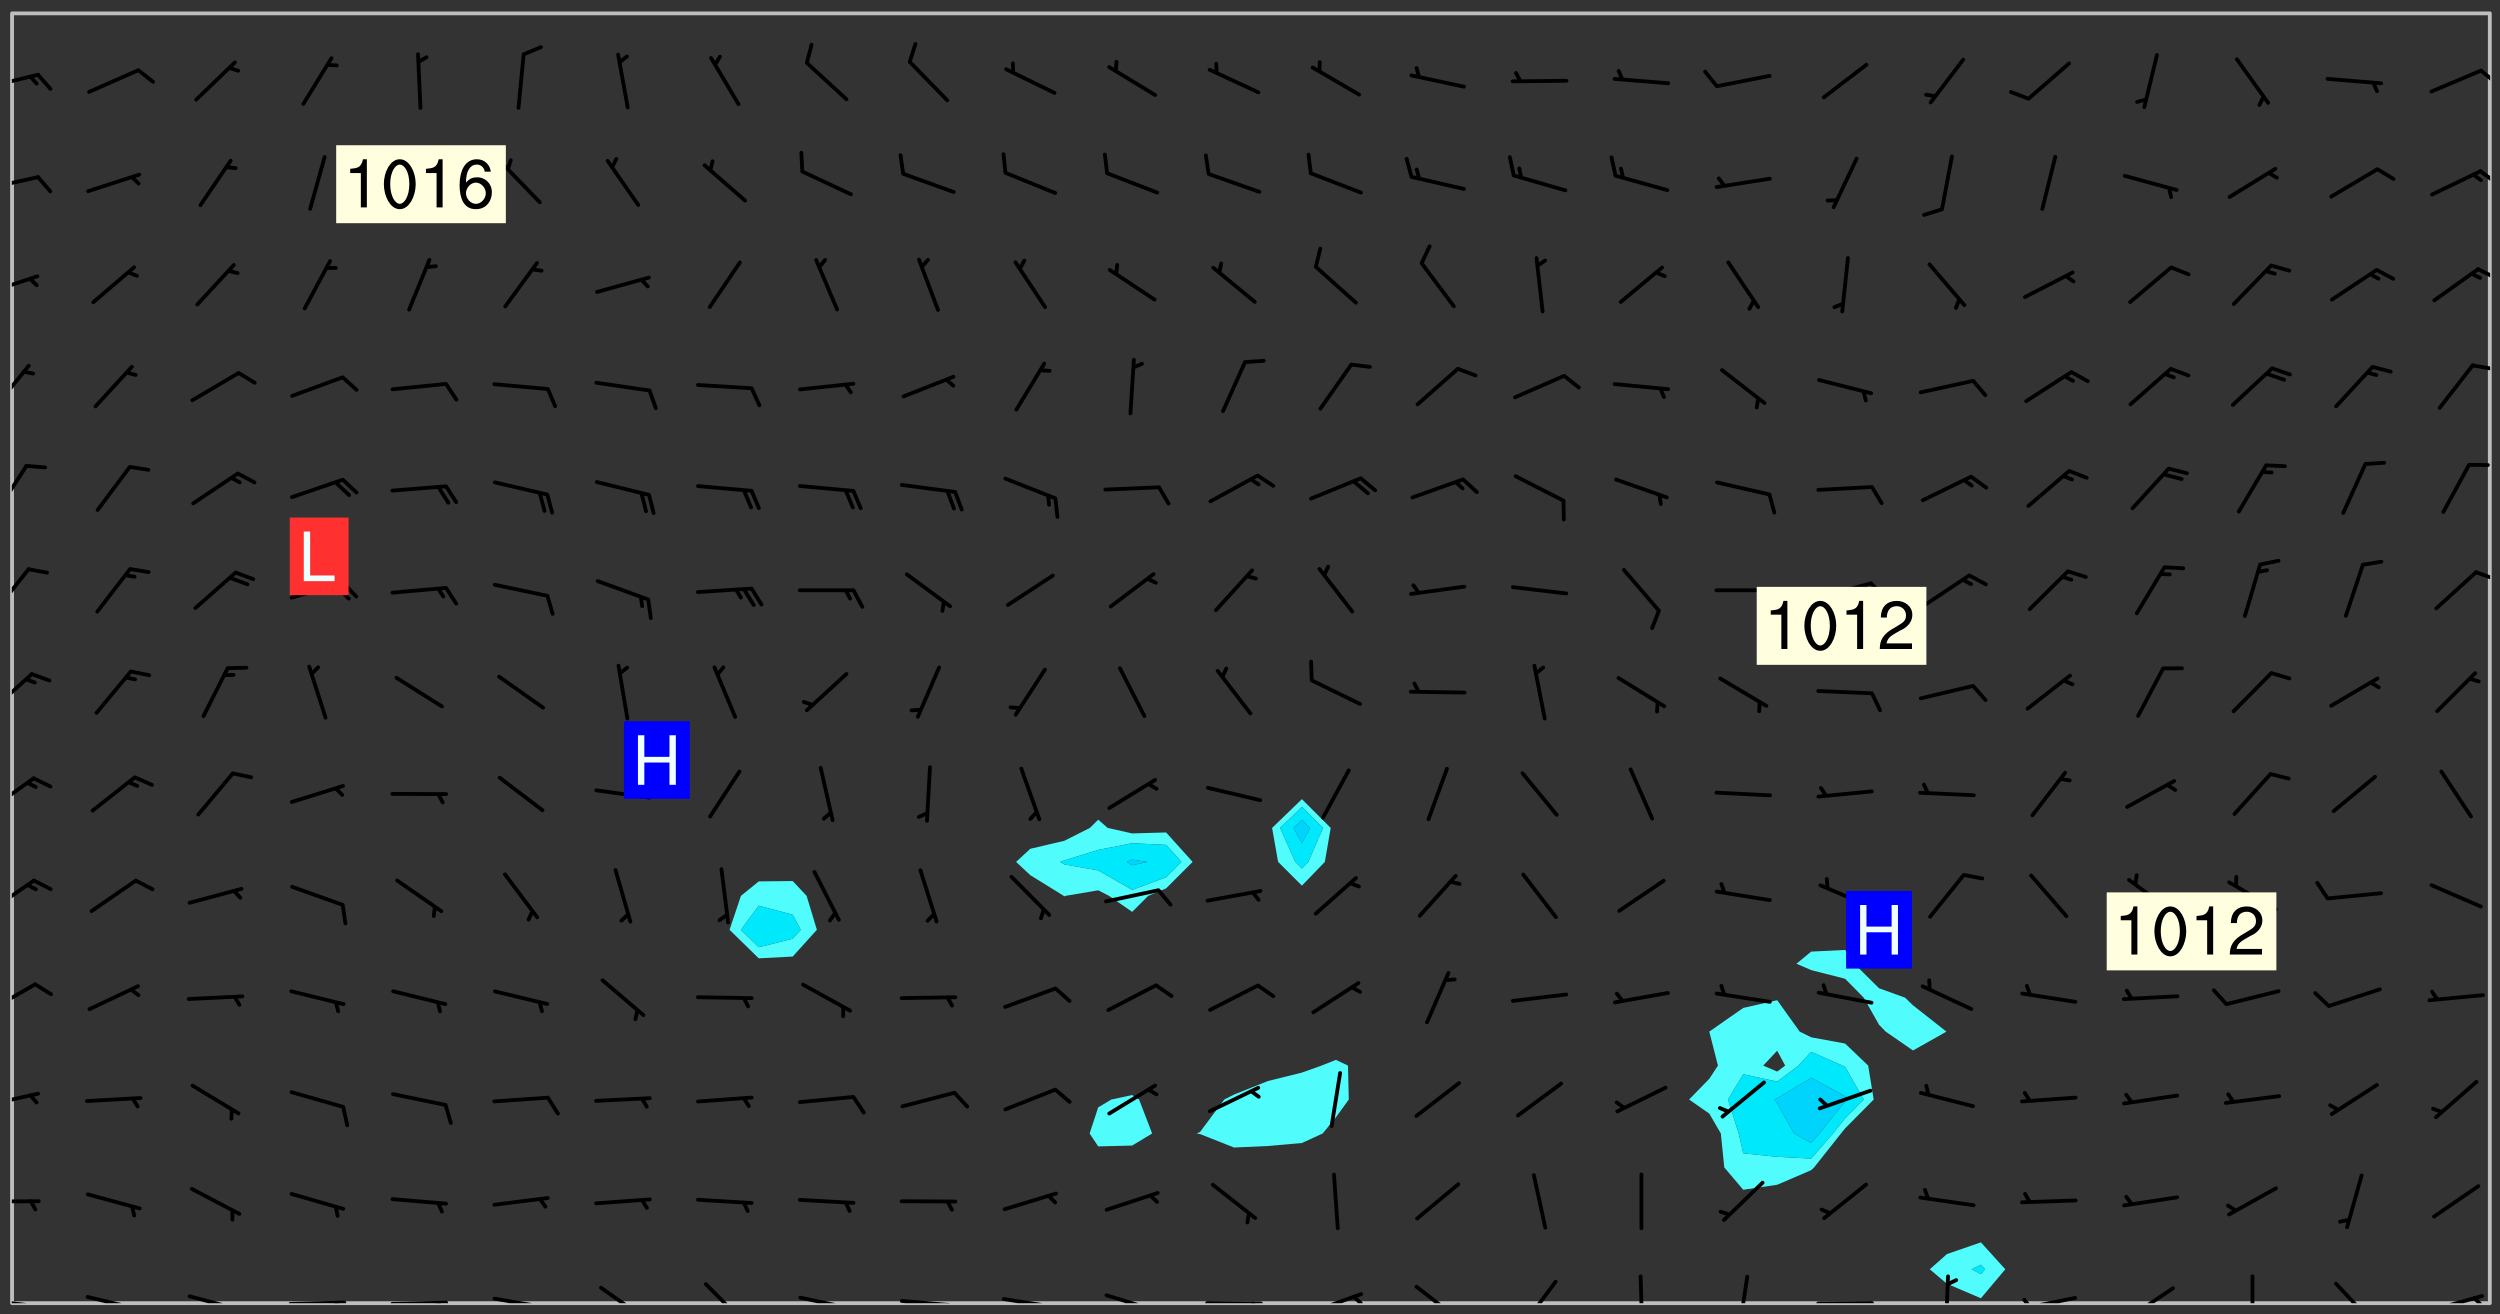 <svg xmlns="http://www.w3.org/2000/svg" role="img" xmlns:xlink="http://www.w3.org/1999/xlink" viewBox="142.45 309.95 326.84 171.84"><rect x="142.45" y="309.95" width="326.84" height="171.84" fill="#333333" stroke="none"/><defs><clipPath id="clip2"><path d="M 144 311.672 L 145 311.672 L 145 480.328 L 144 480.328 Z M 144 311.672"/></clipPath><clipPath id="clip3"><path d="M 144 311.672 L 468 311.672 L 468 480.328 L 144 480.328 Z M 144 311.672"/></clipPath><clipPath id="clip4"><path d="M 467 311.672 L 468 311.672 L 468 480.328 L 467 480.328 Z M 467 311.672"/></clipPath><clipPath id="clip5"><path d="M 144 479 L 148 479 L 148 480.328 L 144 480.328 Z M 144 479"/></clipPath><clipPath id="clip6"><path d="M 146 480 L 148 480 L 148 480.328 L 146 480.328 Z M 146 480"/></clipPath><clipPath id="clip7"><path d="M 153 479 L 161 479 L 161 480.328 L 153 480.328 Z M 153 479"/></clipPath><clipPath id="clip8"><path d="M 159 480 L 161 480 L 161 480.328 L 159 480.328 Z M 159 480"/></clipPath><clipPath id="clip9"><path d="M 166 479 L 175 479 L 175 480.328 L 166 480.328 Z M 166 479"/></clipPath><clipPath id="clip10"><path d="M 172 480 L 174 480 L 174 480.328 L 172 480.328 Z M 172 480"/></clipPath><clipPath id="clip11"><path d="M 180 479 L 188 479 L 188 480.328 L 180 480.328 Z M 180 479"/></clipPath><clipPath id="clip12"><path d="M 186 480 L 188 480 L 188 480.328 L 186 480.328 Z M 186 480"/></clipPath><clipPath id="clip13"><path d="M 193 480 L 202 480 L 202 480.328 L 193 480.328 Z M 193 480"/></clipPath><clipPath id="clip14"><path d="M 199 480 L 201 480 L 201 480.328 L 199 480.328 Z M 199 480"/></clipPath><clipPath id="clip15"><path d="M 206 479 L 215 479 L 215 480.328 L 206 480.328 Z M 206 479"/></clipPath><clipPath id="clip16"><path d="M 212 480 L 214 480 L 214 480.328 L 212 480.328 Z M 212 480"/></clipPath><clipPath id="clip17"><path d="M 220 478 L 228 478 L 228 480.328 L 220 480.328 Z M 220 478"/></clipPath><clipPath id="clip18"><path d="M 234 477 L 240 477 L 240 480.328 L 234 480.328 Z M 234 477"/></clipPath><clipPath id="clip19"><path d="M 246 479 L 255 479 L 255 480.328 L 246 480.328 Z M 246 479"/></clipPath><clipPath id="clip20"><path d="M 252 480 L 254 480 L 254 480.328 L 252 480.328 Z M 252 480"/></clipPath><clipPath id="clip21"><path d="M 260 479 L 268 479 L 268 480.328 L 260 480.328 Z M 260 479"/></clipPath><clipPath id="clip22"><path d="M 266 480 L 268 480 L 268 480.328 L 266 480.328 Z M 266 480"/></clipPath><clipPath id="clip23"><path d="M 273 479 L 281 479 L 281 480.328 L 273 480.328 Z M 273 479"/></clipPath><clipPath id="clip24"><path d="M 279 480 L 281 480 L 281 480.328 L 279 480.328 Z M 279 480"/></clipPath><clipPath id="clip25"><path d="M 286 479 L 295 479 L 295 480.328 L 286 480.328 Z M 286 479"/></clipPath><clipPath id="clip26"><path d="M 292 480 L 294 480 L 294 480.328 L 292 480.328 Z M 292 480"/></clipPath><clipPath id="clip27"><path d="M 300 480 L 308 480 L 308 480.328 L 300 480.328 Z M 300 480"/></clipPath><clipPath id="clip28"><path d="M 306 480 L 308 480 L 308 480.328 L 306 480.328 Z M 306 480"/></clipPath><clipPath id="clip29"><path d="M 313 478 L 321 478 L 321 480.328 L 313 480.328 Z M 313 478"/></clipPath><clipPath id="clip30"><path d="M 319 479 L 321 479 L 321 480.328 L 319 480.328 Z M 319 479"/></clipPath><clipPath id="clip31"><path d="M 327 477 L 334 477 L 334 480.328 L 327 480.328 Z M 327 477"/></clipPath><clipPath id="clip32"><path d="M 341 477 L 347 477 L 347 480.328 L 341 480.328 Z M 341 477"/></clipPath><clipPath id="clip33"><path d="M 356 476 L 358 476 L 358 480.328 L 356 480.328 Z M 356 476"/></clipPath><clipPath id="clip34"><path d="M 369 476 L 372 476 L 372 480.328 L 369 480.328 Z M 369 476"/></clipPath><clipPath id="clip35"><path d="M 379 480 L 388 480 L 388 480.328 L 379 480.328 Z M 379 480"/></clipPath><clipPath id="clip36"><path d="M 396 476 L 398 476 L 398 480.328 L 396 480.328 Z M 396 476"/></clipPath><clipPath id="clip37"><path d="M 406 479 L 414 479 L 414 480.328 L 406 480.328 Z M 406 479"/></clipPath><clipPath id="clip38"><path d="M 406 479 L 409 479 L 409 480.328 L 406 480.328 Z M 406 479"/></clipPath><clipPath id="clip39"><path d="M 420 478 L 427 478 L 427 480.328 L 420 480.328 Z M 420 478"/></clipPath><clipPath id="clip40"><path d="M 436 476 L 438 476 L 438 480.328 L 436 480.328 Z M 436 476"/></clipPath><clipPath id="clip41"><path d="M 447 477 L 453 477 L 453 480.328 L 447 480.328 Z M 447 477"/></clipPath><clipPath id="clip42"><path d="M 459 479 L 468 479 L 468 480.328 L 459 480.328 Z M 459 479"/></clipPath><clipPath id="clip43"><path d="M 465 479 L 468 479 L 468 480.328 L 465 480.328 Z M 465 479"/></clipPath><clipPath id="clip44"><path d="M 144 466 L 148 466 L 148 468 L 144 468 Z M 144 466"/></clipPath><clipPath id="clip45"><path d="M 144 452 L 148 452 L 148 455 L 144 455 Z M 144 452"/></clipPath><clipPath id="clip46"><path d="M 144 438 L 148 438 L 148 443 L 144 443 Z M 144 438"/></clipPath><clipPath id="clip47"><path d="M 144 424 L 148 424 L 148 430 L 144 430 Z M 144 424"/></clipPath><clipPath id="clip48"><path d="M 144 411 L 148 411 L 148 417 L 144 417 Z M 144 411"/></clipPath><clipPath id="clip49"><path d="M 144 397 L 147 397 L 147 404 L 144 404 Z M 144 397"/></clipPath><clipPath id="clip50"><path d="M 144 384 L 147 384 L 147 391 L 144 391 Z M 144 384"/></clipPath><clipPath id="clip51"><path d="M 465 384 L 468 384 L 468 386 L 465 386 Z M 465 384"/></clipPath><clipPath id="clip52"><path d="M 144 370 L 147 370 L 147 378 L 144 378 Z M 144 370"/></clipPath><clipPath id="clip53"><path d="M 144 357 L 147 357 L 147 364 L 144 364 Z M 144 357"/></clipPath><clipPath id="clip54"><path d="M 465 357 L 468 357 L 468 359 L 465 359 Z M 465 357"/></clipPath><clipPath id="clip55"><path d="M 144 345 L 148 345 L 148 349 L 144 349 Z M 144 345"/></clipPath><clipPath id="clip56"><path d="M 466 344 L 468 344 L 468 347 L 466 347 Z M 466 344"/></clipPath><clipPath id="clip57"><path d="M 144 332 L 148 332 L 148 335 L 144 335 Z M 144 332"/></clipPath><clipPath id="clip58"><path d="M 466 332 L 468 332 L 468 335 L 466 335 Z M 466 332"/></clipPath><clipPath id="clip59"><path d="M 144 319 L 148 319 L 148 322 L 144 322 Z M 144 319"/></clipPath><clipPath id="clip60"><path d="M 466 318 L 468 318 L 468 321 L 466 321 Z M 466 318"/></clipPath><g id="surface578" clip-path="url(#clip1)"><path fill="#fff" fill-opacity="0" fill-rule="evenodd" d="M 0 0 L 1000 0 L 1000 1000 L 0 1000 Z M 0 0"/><path fill="#d3d3d3" fill-opacity="0" fill-rule="evenodd" d="M162.152 355.867L161.918 356.16 161.977 356.395 162.094 356.566 162.27 356.801 162.562 357.148 162.676 357.207 162.793 357.035 162.852 356.801 163.027 356.625 163.492 356.449 164.191 356.449 164.426 356.742 164.715 357.559 164.773 357.734 164.949 357.965 165.301 358.199 166 358.898 166.172 359.074 166.406 359.422 166.641 359.832 166.93 360.414 167.34 360.879 167.57 361.113 167.805 361.289 167.922 361.52 168.098 361.812 168.27 362.977 168.27 363.211 168.328 363.5 168.387 363.617 168.504 363.734 168.852 364.145 168.969 364.316 169.145 364.492 169.32 364.727 169.438 364.898 169.609 365.25 169.668 365.484 169.902 365.891 170.137 365.832 169.961 366.008 169.902 366.938 169.32 366.938 169.086 366.824 168.738 366.938 168.621 367.055 168.562 367.348 168.504 367.523 168.387 367.695 167.922 367.988 167.863 368.223 167.805 368.336 167.805 368.98 167.863 369.152 167.863 369.562 167.922 369.621 167.922 370.027 167.98 370.434 168.098 370.609 168.156 370.668 168.387 371.309 168.328 371.602 168.328 372.301 168.27 372.883 168.27 373.117 168.211 373.348 168.156 373.699 168.156 375.621 168.211 375.738 168.637 375.738 168.27 375.855 168.246 376.207 169.137 377.375 170.879 377.914 172.219 378.273 172.219 378.812 172.309 379.621 172.844 380.336 174.363 380.605 175.254 380.52 175.344 381.684 175.879 381.863 177.039 381.684 179.094 380.699 180.254 380.336 182.133 380.16 183.828 379.98 183.648 380.699 182.133 380.785 180.883 380.875 180.078 381.145 179.004 381.953 179.273 382.672 179.809 383.57 179.629 384.195 179.363 385.004 179.629 386.082 180.254 386.98 181.059 387.16 182.309 386.98 182.043 387.703 182.141 388.207 182.195 388.5 182.195 388.672 182.254 388.965 182.254 389.371 182.43 389.488 182.781 389.605 183.188 389.605 183.48 389.43 183.594 389.312 183.652 389.195 183.77 388.965 183.828 388.789 184.18 388.324 184.41 388.148 184.586 388.09 184.762 388.148 184.82 388.324 184.938 389.312 184.992 389.781 185.051 389.953 185.168 390.188 185.344 390.246 186.16 390.305 186.449 390.305 186.566 390.539 186.625 390.945 186.684 391.297 186.684 392.402 186.801 392.695 186.918 393.043 187.207 393.742 187.383 394.094 187.965 394.848 188.316 395.023 188.488 395.082 188.957 395.316 189.598 395.781 189.945 396.016 190.238 396.191 190.531 396.246 190.762 396.309 191.578 396.656 191.871 396.832 191.984 397.004 192.336 397.355 192.453 397.531 192.977 398.172 192.977 398.461 193.035 398.812 193.035 399.16 193.094 399.512 193.152 399.801 193.27 399.859 193.441 399.918 193.617 399.918 194.199 400.152 194.375 400.27 194.551 400.559 194.727 400.793 194.84 401.027 195.133 401.258 195.25 401.375 195.25 401.785 195.309 401.84 195.598 402.074 195.832 402.191 195.891 402.309 196.008 402.48 196.066 402.598 196.297 402.832 196.355 403.008 196.59 403.066 196.707 403.125 196.59 403.238 196.531 403.355 196.531 403.473 196.414 403.766 196.297 404.055 196.297 404.637 196.473 404.754 196.59 404.812 196.648 404.93 196.766 405.047 196.879 405.105 197.055 405.453 197.113 405.805 197.172 406.211 197.172 406.387 197.113 406.562 196.996 407.262 196.996 407.434 197.113 407.609 197.406 407.902 197.812 407.902 197.988 408.02 198.105 408.191 198.223 408.484 198.223 408.719 197.695 408.719 197.465 408.484 197.23 408.484 197.055 408.543 196.996 409.242 197.055 409.59 197.172 409.766 197.348 410.176 197.465 410.406 197.754 410.875 197.93 410.93 198.453 410.93 198.688 410.988 199.445 411.629 199.504 411.922 199.504 412.156 199.562 412.215 199.793 412.562 199.793 412.914 199.676 413.086 199.676 413.379 199.969 413.668 200.262 413.844 200.434 413.902 200.727 414.078 201.02 414.195 201.602 414.602 201.891 414.836 202.184 415.012 202.402 415.172 202.418 415.184 202.648 415.359 203.289 415.883 203.465 416.117 203.582 416.293 203.758 416.469 203.871 416.641 203.871 417.281 203.988 417.457 204.457 417.574 205.039 417.691 205.273 417.75 205.504 417.863 205.797 417.98 205.91 418.039 206.496 418.391 206.785 418.562 206.961 418.625 207.137 418.68 207.312 418.738 208.012 419.09 208.301 419.266 208.535 419.32 208.824 419.496 209.059 419.613 209.699 420.02 209.992 420.137 210.164 420.195 210.398 420.254 210.809 420.312 211.039 420.371 211.273 420.488 211.332 420.66 210.922 420.836 211.391 420.895 211.449 421.188 211.562 421.422 211.738 421.477 211.973 421.535 212.148 421.594 212.555 421.711 213.195 421.945 213.312 422.117 213.371 422.352 213.371 422.527 213.312 422.645 213.254 423.051 213.488 423.285 213.605 423.344 213.953 423.461 214.594 423.691 214.77 423.809 215.059 423.926 215.234 424.102 215.469 424.566 216.051 425.672 216.227 425.848 216.574 426.023 216.75 426.141 217.102 426.258 218.148 426.781 218.383 426.84 218.848 426.953 219.141 427.012 219.605 427.188 220.363 427.77 220.598 428.004 220.945 428.469 221.121 428.645 221.41 428.879 222.227 429.578 222.52 429.754 222.809 430.043 223.102 430.219 223.395 430.508 224.09 431.148 224.266 431.324 224.559 431.559 224.848 431.793 225.316 432.082 225.957 432.664 226.305 432.898 226.539 433.191 226.887 433.539 227.238 434.004 228.172 434.996 228.52 435.402 228.637 435.578 228.871 435.637 228.984 435.754 229.629 435.93 229.859 436.043 230.094 436.102 230.387 436.277 230.617 436.395 231.551 437.094 231.957 437.5 232.191 437.676 232.598 437.852 232.832 437.969 233.648 438.316 233.996 438.551 234.23 438.668 234.523 438.957 234.754 439.074 235.512 439.426 235.863 439.598 236.094 439.656 236.387 439.773 236.621 439.832 237.492 440.008 238.309 440.008 238.777 440.238 238.949 440.297 239.824 440.996 240.289 441.113 240.582 441.172 240.758 441.23 240.988 441.289 241.457 441.348 241.805 441.406 242.156 441.465 242.562 441.523 242.855 441.523 243.027 441.582 243.027 441.812 243.203 441.988 243.496 441.988 243.844 442.047 244.195 442.105 244.895 442.223 245.535 442.223 246 441.988 246.293 441.812 246.465 441.695 246.875 441.523 247.164 441.348 248.098 440.883 248.566 440.59 249.09 440.297 249.555 440.125 250.02 439.949 251.07 439.484 251.359 439.367 251.77 439.25 252.059 439.133 252.586 438.957 254.102 438.258 254.684 437.91 254.973 437.852 255.266 437.793 255.613 437.676 256.488 437.445 256.84 437.328 256.953 437.328 257.188 437.27 258.062 437.035 258.297 436.977 259.109 436.977 259.461 436.918 260.277 436.801 260.449 436.742 260.801 436.688 261.094 436.629 261.324 436.57 262.141 436.395 262.316 436.336 262.664 436.336 262.898 436.277 263.363 436.16 264.121 435.988 264.355 435.93 264.703 435.93 265.113 435.812 265.402 435.754 266.688 435.695 266.977 435.695 267.387 435.637 267.617 435.578 267.793 435.578 268.668 435.461 269.074 435.461 269.484 435.344 269.832 435.344 270.184 435.23 271.055 435.172 272.805 435.172 273.852 435.461 274.262 435.578 274.551 435.695 274.902 435.812 275.191 435.93 276.242 436.102 276.531 436.16 276.824 436.16 277.117 436.219 277.289 436.277 277.699 436.336 277.871 436.395 277.988 436.453 278.105 436.453 278.223 436.512 278.574 436.57 278.688 436.57 279.098 436.637 281.02 437.031 282.945 437.426 284.465 437.875 286.16 438.594 288.305 439.398 289.91 438.68 291.34 437.875 292.5 436.797 293.75 436.348 296.785 435.629 298.66 435.27 300.805 433.922 303.039 432.668 305.539 431.41 307.234 430.961 309.02 430.781 310.18 430.512 310.805 431.051 312.145 430.781 312.859 429.793 313.844 428.449 314.289 428.27 315.094 427.91 316.969 427.371 318.754 426.922 320.004 426.652 321.164 426.562 322.863 426.473 324.824 426.203 326.074 426.113 326.613 426.113 327.238 426.023 328.129 426.023 330.273 425.844 332.684 425.664 335.273 425.574 336.969 425.754 338.578 425.844 340.008 426.203 341.168 426.922 343.043 427.91 344.203 429.438 344.469 430.152 345.098 430.242 345.453 431.141 345.988 431.68 346.523 433.207 347.598 433.566 348.133 433.566 347.328 434.102 347.418 435.809 348.133 438.504 349.023 439.309 349.918 440.297 350.633 441.555 352.418 442.094 353.938 441.914 354.293 443.258 355.902 442.453 356.883 441.914 357.152 442.184 357.469 441.969 357.688 441.824 358.488 442.273 358.938 441.914 359.293 441.914 359.828 441.645 360.367 440.926 360.902 440.656 361.527 439.668 362.688 440.117 363.527 440.488 364.922 441.105 366.617 440.926 368.223 440.926 370.008 441.016 370.188 439.309 370.723 437.965 371.527 438.234 372.02 439.082 372.422 439.488 372.332 440.027 372.332 440.387 373.047 440.836 373.758 440.566 375.188 440.566 375.547 441.555 375.992 442.812 376.707 444.156 377.957 444.785 379.652 445.414 380.367 445.234 380.547 444.695 381.527 444.605 381.977 444.965 382.062 446.223 381.797 446.852 381.262 447.031 381.262 447.57 381.977 448.555 382.242 449.094 383.227 450.082 384.027 451.16 383.762 451.52 383.672 452.418 383.047 454.75 382.691 456.816 382.602 458.609 382.422 459.328 382.332 459.867 382.332 461.305 381.352 463.188 380.992 464.895 380.457 465.793 379.652 466.961 379.387 467.5 381.441 468.754 381.527 469.113 381.172 469.652 381.082 469.473 381.082 470.281 381.172 471.719 380.727 472.434 379.652 472.527 379.387 473.242 379.922 474.141 380.727 474.859 381.887 475.668 383.227 475.938 383.672 476.297 383.316 476.746 381.527 476.656 380.277 476.207 379.562 475.488 378.938 475.398 378.762 478.988 378.574 480.297 467.934 480.297 467.934 311.703 412.664 311.703 412.664 360.785 413.426 360.91 416.715 361.453 418.738 364.289 418.738 367.043 421.09 367.375 423.438 367.707 427.488 367.707 426.109 371.867 424.086 372.574 422.062 373.277 421.52 373.621 418.926 375.238 418.738 375.355 416.715 373.277 415.984 370.535 413.312 368.457 411.938 364.957 411.871 364.875 409.914 362.203 412.664 360.785 412.664 311.703 294.422 311.703 294.422 403.117 294.539 403.148 294.672 403.16 294.746 403.234 294.852 403.281 294.941 403.34 295.027 403.398 295.117 403.457 295.414 403.754 295.473 403.844 295.504 403.961 295.531 404.078 295.547 404.215 295.516 404.332 295.457 404.422 295.398 404.508 295.355 404.613 295.309 404.715 295.281 404.836 295.281 404.98 295.457 405.25 295.605 405.398 295.68 405.484 295.754 405.559 295.797 405.664 295.859 405.754 295.918 405.84 295.961 405.945 296.02 406.035 296.066 406.137 296.109 406.242 296.168 406.328 296.285 406.508 296.359 406.582 296.422 406.668 296.48 406.758 296.523 406.863 296.582 406.953 296.641 407.039 296.703 407.129 296.762 407.219 296.805 407.32 296.922 407.5 296.996 407.574 297.055 407.66 297.129 407.734 297.219 407.793 297.324 407.84 297.473 407.84 297.605 407.824 297.738 407.84 297.84 407.793 297.914 407.719 297.961 407.617 297.945 407.484 297.945 407.336 297.898 407.23 297.871 407.113 297.824 407.012 297.797 406.891 297.754 406.789 297.691 406.699 297.648 406.598 297.605 406.492 297.574 406.375 297.559 406.242 297.547 406.105 297.633 406.047 297.691 405.961 297.812 405.93 297.855 406.035 297.871 406.168 297.871 406.285 297.93 406.387 297.988 406.477 298.078 406.535 298.227 406.684 298.285 406.773 298.328 406.879 298.316 406.98 298.402 407.039 298.508 407.086 298.594 407.145 298.684 407.203 298.758 407.277 298.641 407.305 298.535 407.352 298.449 407.41 298.375 407.484 298.316 407.574 298.254 407.66 298.227 407.781 298.18 407.883 298.137 407.988 298.105 408.105 298.094 408.238 298.078 408.371 298.078 408.52 298.105 408.637 298.152 408.742 298.195 408.844 298.254 408.934 298.328 409.008 298.418 409.066 298.492 409.141 298.582 409.199 298.641 409.289 298.684 409.395 298.73 409.496 298.848 409.527 298.98 409.543 299.129 409.543 299.246 409.512 299.352 409.555 299.395 409.66 299.441 409.762 299.469 409.883 299.5 410 299.527 410.117 299.559 410.238 299.586 410.355 299.691 410.398 299.793 410.445 299.926 410.43 300.074 410.578 300.137 410.664 300.211 410.738 300.281 410.812 300.371 410.875 300.477 410.918 300.578 410.961 300.695 410.992 300.832 411.008 300.949 410.977 301.023 410.902 301.051 410.785 301.039 410.652 301.008 410.531 300.98 410.414 301.023 410.309 301.141 410.309 301.23 410.371 301.348 410.398 301.496 410.398 301.629 410.414 301.777 410.414 301.91 410.43 302.043 410.414 302.191 410.414 302.324 410.398 302.457 410.387 302.594 410.398 302.711 410.371 302.844 410.355 303.035 410.297 302.977 410.473 302.961 410.605 302.934 410.727 302.918 410.859 302.859 410.945 302.727 410.961 302.621 411.008 302.516 411.051 302.398 411.082 302.281 411.109 302.016 411.141 301.867 411.141 301.734 411.156 301.66 411.23 301.719 411.316 301.867 411.465 301.984 411.645 302.059 411.715 302.148 411.777 302.238 411.836 302.324 411.895 302.414 411.953 302.516 411.996 302.621 412.059 302.727 412.102 302.812 412.16 302.918 412.207 303.02 412.25 303.199 412.367 303.258 412.457 303.215 412.559 303.168 412.664 303.184 412.797 303.406 413.02 303.465 413.109 303.508 413.211 303.539 413.332 303.582 413.434 303.598 413.566 303.629 413.684 303.641 413.82 303.672 413.938 303.82 414.086 303.922 414.129 304.027 414.172 304.145 414.203 304.277 414.219 304.414 414.234 304.531 414.234 304.648 414.203 304.738 414.145 304.781 414.039 304.828 413.938 304.871 413.832 304.902 413.715 304.914 413.582 304.914 413.434 304.902 413.301 304.887 413.168 304.855 413.051 304.812 412.945 304.766 412.84 304.723 412.738 304.68 412.633 304.664 412.5 304.68 412.367 304.707 412.25 304.738 412.133 304.766 412.012 304.812 411.91 304.902 411.852 304.988 411.789 305.062 411.715 305.152 411.656 305.375 411.434 305.434 411.348 305.508 411.273 305.625 411.094 305.684 411.008 305.684 410.859 305.609 410.785 305.508 410.738 305.402 410.695 305.301 410.652 305.242 410.562 305.195 410.457 305.168 410.34 305.258 410.281 305.375 410.25 305.477 410.207 305.656 410.09 305.805 409.941 305.816 409.809 305.805 409.703 305.715 409.645 305.582 409.66 305.434 409.66 305.301 409.676 305.168 409.66 305.047 409.629 304.961 409.57 304.887 409.496 304.828 409.406 304.766 409.32 304.648 409.141 304.59 409.055 304.621 408.934 304.707 408.875 304.828 408.844 304.887 408.758 304.887 408.637 304.855 408.52 304.797 408.43 304.738 408.344 304.691 408.238 304.664 408.121 304.648 407.988 304.707 407.898 304.781 407.824 304.871 407.766 304.988 407.586 305.062 407.512 305.121 407.426 305.27 407.277 305.391 407.246 305.523 407.23 305.656 407.246 305.73 407.32 305.773 407.426 305.789 407.559 305.758 407.676 305.641 407.707 305.508 407.719 305.359 407.867 305.316 407.973 305.27 408.074 305.242 408.195 305.211 408.312 305.211 408.461 305.242 408.578 305.285 408.684 305.344 408.773 305.418 408.844 305.492 408.918 305.609 408.949 305.73 408.977 305.848 408.949 305.98 408.934 306.098 408.934 306.188 408.992 306.262 409.066 306.309 409.172 306.367 409.258 306.469 409.305 306.602 409.32 306.707 409.363 306.793 409.422 306.781 409.527 306.707 409.602 306.527 409.719 306.469 409.809 306.379 409.867 306.309 409.941 306.234 410.016 306.172 410.105 306.145 410.223 306.129 410.355 306.145 410.488 306.129 410.621 306.129 410.77 306.145 410.902 306.172 411.02 306.203 411.141 306.277 411.215 306.367 411.273 306.453 411.332 306.543 411.391 306.66 411.422 306.66 411.508 306.559 411.555 306.469 411.613 306.203 411.645 306.086 411.672 305.938 411.672 305.832 411.715 305.73 411.762 305.672 411.852 305.609 412.086 305.598 412.219 305.566 412.34 305.551 412.473 305.551 412.766 305.539 412.898 305.551 413.035 305.566 413.168 305.699 413.184 305.832 413.195 305.953 413.227 306.039 413.285 306.113 413.359 306.16 413.465 306.203 413.566 306.219 413.699 306.219 414.145 306.203 414.277 306.203 414.723 306.234 414.988 306.262 415.105 306.277 415.238 306.309 415.355 306.395 415.566 306.426 415.832 306.426 415.98 306.395 416.098 306.367 416.215 306.336 416.336 306.309 416.453 306.277 416.57 306.246 416.691 306.234 416.824 306.219 416.957 306.309 417.016 306.426 416.984 306.527 417 306.574 417.105 306.543 417.371 306.543 417.812 306.5 417.918 306.453 418.023 306.41 418.125 306.367 418.23 306.309 418.316 306.277 418.438 306.234 418.555 306.203 418.672 306.188 418.805 306.203 418.938 306.262 419.027 306.367 419.074 306.453 419.133 306.512 419.219 306.5 419.355 306.469 419.473 306.426 419.574 306.426 420.02 306.41 420.152 306.41 420.301 306.379 420.418 306.336 420.523 306.309 420.641 306.262 420.746 306.219 420.848 306.188 420.969 306.16 421.086 306.129 421.219 306.098 421.336 306.07 421.453 306.027 421.559 305.996 421.676 305.965 421.797 305.953 421.93 305.938 422.062 305.938 422.359 305.965 422.477 305.965 422.625 306.012 423.023 306.039 423.141 306.098 423.23 306.219 423.262 306.367 423.262 306.5 423.246 306.559 423.336 306.559 423.453 306.5 423.543 306.41 423.602 306.309 423.645 306.203 423.691 306.113 423.75 306.027 423.809 305.891 423.824 305.773 423.793 305.641 423.777 305.539 423.824 305.477 423.91 305.465 424.047 305.449 424.18 305.418 424.297 305.391 424.414 305.375 424.547 305.344 424.668 305.344 424.965 305.359 425.098 305.391 425.215 305.391 425.363 305.402 425.496 305.402 425.645 305.375 425.762 305.328 425.863 305.301 425.984 305.27 426.102 305.211 426.191 305.137 426.266 305.035 426.309 304.93 426.355 304.812 426.383 304.691 426.414 304.59 426.367 304.648 426.281 304.754 426.234 304.781 426.117 304.812 426 304.84 425.879 304.871 425.762 304.871 425.613 304.887 425.48 304.855 425.363 304.812 425.258 304.707 425.273 304.633 425.348 304.531 425.391 304.441 425.453 304.367 425.527 304.324 425.629 304.309 425.762 304.277 425.879 304.25 426 304.219 426.117 304.191 426.234 304.16 426.355 304.133 426.473 304.102 426.59 304.059 426.695 303.969 426.754 303.879 426.754 303.762 426.723 303.73 426.637 303.746 426.5 303.715 426.383 303.715 426.234 303.703 426.102 303.703 425.953 303.641 425.719 303.613 425.598 303.57 425.496 303.523 425.391 303.465 425.305 303.406 425.215 303.363 425.109 303.301 425.023 303.152 424.875 303.082 424.801 302.977 424.754 302.871 424.711 302.77 424.668 302.473 424.371 302.383 424.297 302.297 424.238 302.191 424.195 302.102 424.133 302.016 424.074 301.91 424.031 301.82 423.973 301.734 423.91 301.66 423.84 301.555 423.793 301.469 423.734 301.363 423.691 301.273 423.629 301.172 423.586 301.066 423.543 300.98 423.484 300.875 423.438 300.77 423.395 300.668 423.348 300.578 423.289 300.477 423.246 300.371 423.203 300.281 423.141 300.164 423.113 300.031 423.098 299.898 423.113 299.75 423.113 299.617 423.129 299.5 423.098 299.41 423.039 299.336 422.965 299.246 422.906 299.145 422.859 298.996 422.859 298.875 422.832 298.773 422.789 298.699 422.715 298.582 422.535 298.492 422.477 298.391 422.434 298.301 422.371 298.195 422.328 298.105 422.27 298.02 422.211 297.914 422.164 297.855 422.078 297.797 421.988 297.754 421.883 297.707 421.781 297.633 421.707 297.547 421.648 297.473 421.574 297.383 421.516 297.16 421.293 297.117 421.188 297.086 420.922 297.191 420.879 297.336 420.879 297.441 420.922 297.516 420.996 297.605 421.055 297.691 421.113 297.797 421.16 297.887 421.219 298.035 421.367 298.105 421.441 298.254 421.59 298.316 421.676 298.391 421.75 298.477 421.809 298.551 421.883 298.641 421.945 298.73 422.004 298.816 422.062 299.086 422.238 299.188 422.285 299.293 422.328 299.395 422.371 299.441 422.297 299.5 422.211 299.574 422.137 299.645 422.062 299.75 422.105 299.824 422.18 299.883 422.27 299.926 422.371 299.973 422.477 300.016 422.582 300.137 422.609 300.254 422.582 300.328 422.492 300.371 422.387 300.43 422.297 300.504 422.223 300.609 422.18 300.727 422.152 300.859 422.164 300.949 422.223 301.098 422.371 301.156 422.461 301.199 422.566 301.246 422.668 301.289 422.773 301.332 422.875 301.438 422.922 301.543 422.965 301.676 422.98 301.762 422.922 301.82 422.832 301.895 422.758 302 422.715 302.117 422.742 302.223 422.789 302.324 422.832 302.43 422.875 302.531 422.922 302.711 423.039 302.711 423.156 302.695 423.289 302.711 423.422 302.727 423.559 302.785 423.645 302.887 423.691 303.008 423.719 303.125 423.75 303.273 423.75 303.391 423.719 303.449 423.629 303.629 423.512 303.688 423.422 303.762 423.348 303.82 423.262 303.938 423.082 304.117 422.965 304.234 422.996 304.324 423.055 304.367 423.129 304.352 423.262 304.352 423.379 304.441 423.438 304.59 423.438 304.723 423.422 304.855 423.41 305.121 423.379 305.227 423.336 305.344 423.305 305.465 423.277 305.539 423.203 305.609 423.129 305.672 423.039 305.656 422.934 305.609 422.832 305.508 422.789 305.402 422.773 305.285 422.801 305.02 422.832 304.871 422.832 304.797 422.758 304.707 422.699 304.59 422.668 304.473 422.641 304.34 422.625 304.191 422.625 304.059 422.641 303.762 422.641 303.656 422.594 303.508 422.445 303.465 422.344 303.406 422.254 303.629 422.031 303.715 421.973 303.82 421.93 303.938 421.898 304.07 421.883 304.203 421.898 304.34 421.914 304.441 421.957 304.574 421.945 304.664 421.883 304.766 421.84 304.828 421.75 304.781 421.648 304.691 421.59 304.574 421.559 304.473 421.516 304.414 421.426 304.352 421.336 304.352 421.219 304.367 421.086 304.473 421.039 304.547 420.969 304.547 420.848 304.457 420.789 304.426 420.672 304.516 420.613 304.59 420.539 304.633 420.434 304.691 420.344 304.738 420.242 304.754 420.109 304.754 419.961 304.707 419.855 304.664 419.754 304.574 419.695 304.441 419.68 304.34 419.637 304.203 419.621 304.086 419.59 303.641 419.59 303.508 419.574 303.375 419.562 303.242 419.547 303.125 419.516 302.977 419.516 302.844 419.5 302.711 419.488 302.445 419.457 302.324 419.414 302.238 419.355 302.164 419.281 302.164 419.133 302.176 419 302.281 418.953 302.383 418.91 302.516 418.895 302.668 418.895 302.801 418.879 303.094 418.879 303.215 418.91 303.316 418.953 303.406 419.012 303.641 419.074 303.762 419.027 303.852 418.969 303.953 418.926 304.086 418.91 304.191 418.953 304.293 419 304.426 419.012 304.547 418.984 304.691 418.984 304.812 418.953 304.93 418.926 305.035 418.879 305.109 418.805 305.195 418.746 305.344 418.598 305.402 418.512 305.449 418.406 305.477 418.289 305.492 418.184 305.391 418.141 305.301 418.082 305.184 418.051 305.078 418.008 304.988 417.945 304.914 417.859 304.84 417.785 304.738 417.742 304.633 417.695 304.531 417.652 304.473 417.562 304.426 417.461 304.34 417.25 304.277 417.164 304.219 417.074 304.145 417 304.059 416.941 303.789 416.941 303.672 416.973 303.582 417.031 303.48 417.074 303.348 417.09 303.242 417.074 303.215 416.957 303.152 416.867 303.035 416.836 302.934 416.793 302.785 416.645 302.754 416.527 302.738 416.422 302.812 416.348 302.992 416.23 303.109 416.203 303.227 416.172 303.363 416.188 303.465 416.23 303.57 416.273 303.672 416.32 303.777 416.363 303.895 416.395 304.027 416.41 304.145 416.438 304.277 416.453 304.383 416.438 304.473 416.379 304.398 416.305 304.293 416.262 304.219 416.188 304.145 416.098 303.996 415.949 303.91 415.891 303.82 415.832 303.746 415.758 303.656 415.699 303.555 415.652 303.434 415.625 303.332 415.578 303.227 415.535 303.109 415.504 303.008 415.461 302.887 415.43 302.738 415.43 302.621 415.461 302.516 415.504 302.43 415.566 302.25 415.684 302.164 415.742 302.074 415.801 301.969 415.848 301.883 415.906 301.777 415.949 301.676 415.992 301.57 416.039 301.496 416.113 301.438 416.203 301.379 416.289 301.332 416.395 301.273 416.48 301.199 416.555 301.066 416.543 300.949 416.512 300.832 416.512 300.758 416.586 300.668 416.645 300.594 416.719 300.504 416.777 300.418 416.836 300.312 416.883 300.211 416.926 300.074 416.941 299.973 416.898 299.824 416.75 299.719 416.703 299.633 416.703 299.527 416.75 299.426 416.793 299.305 416.824 299.188 416.793 299.113 416.719 299.113 416.602 299.145 416.48 299.219 416.41 299.277 416.32 299.352 416.246 299.469 416.215 299.574 416.172 299.867 416.172 300 416.156 300.137 416.141 300.238 416.098 300.328 416.039 300.43 415.992 300.52 415.934 300.652 415.922 300.742 415.98 300.875 415.992 300.965 415.934 301.051 415.875 301.156 415.832 301.246 415.773 301.332 415.711 301.422 415.652 301.57 415.504 301.629 415.418 301.688 415.328 301.793 415.285 301.926 415.27 302.043 415.297 302.164 415.328 302.223 415.27 302.281 415.18 302.312 414.914 302.34 414.797 302.445 414.809 302.578 414.824 302.68 414.781 302.77 414.723 302.828 414.633 302.902 414.559 302.961 414.469 303.008 414.367 303.02 414.234 303.008 414.102 302.961 413.996 302.812 413.848 302.754 413.758 302.695 413.672 302.652 413.566 302.652 413.121 302.668 412.988 302.668 412.84 302.68 412.707 302.621 412.648 302.531 412.707 302.43 412.664 302.25 412.547 302.164 412.488 302.102 412.398 302.043 412.309 301.969 412.234 301.883 412.176 301.762 412.207 301.66 412.219 301.555 412.266 301.469 412.324 301.363 412.367 301.215 412.516 301.125 412.574 301.039 412.633 300.949 412.695 300.844 412.738 300.711 412.754 300.711 412.633 300.816 412.59 300.934 412.559 301.008 412.488 301.051 412.383 301.051 412.234 301.023 412.117 300.875 411.969 300.742 411.953 300.594 411.953 300.477 411.984 300.371 412.027 300.27 412.07 300.18 412.133 300.062 412.16 299.988 412.086 300 411.953 299.957 411.852 299.914 411.746 299.824 411.688 299.707 411.715 299.586 411.746 299.469 411.777 299.367 411.82 299.246 411.852 299.145 411.895 299.039 411.938 298.949 411.996 298.848 412.012 298.848 411.895 298.863 411.762 298.805 411.672 298.73 411.715 298.582 411.863 298.523 411.953 298.449 412.027 298.402 412.133 298.359 412.234 298.285 412.309 298.227 412.398 298.152 412.473 298.094 412.559 298.02 412.633 297.93 412.695 297.855 412.766 297.781 412.84 297.68 412.855 297.547 412.871 297.441 412.828 297.441 412.707 297.59 412.559 297.633 412.457 297.691 412.367 297.738 412.266 297.781 412.16 297.84 412.07 297.871 411.953 297.914 411.852 297.945 411.73 297.973 411.613 298.02 411.508 298.062 411.406 298.105 411.301 298.18 411.23 298.27 411.168 298.359 411.109 298.461 411.066 298.758 411.066 299.023 411.035 299.129 410.992 299.055 410.918 298.938 410.887 298.832 410.844 298.742 410.785 298.641 410.738 298.551 410.68 298.449 410.637 298.344 410.594 298.254 410.531 298.168 410.473 298.062 410.43 297.961 410.387 297.84 410.355 297.723 410.324 297.621 410.281 297.5 410.25 297.398 410.207 297.309 410.148 297.266 410.043 297.25 409.91 297.352 409.867 297.484 409.852 297.621 409.867 297.754 409.852 297.855 409.809 297.914 409.719 297.93 409.613 297.84 409.555 297.766 409.48 297.664 409.438 297.574 409.379 297.426 409.23 297.383 409.125 297.367 408.992 297.367 408.699 297.309 408.609 297.219 408.551 297.145 408.477 297.102 408.371 297.07 408.254 297.012 408.164 296.938 408.09 296.82 408.062 296.746 407.988 296.656 407.93 296.566 407.867 296.48 407.809 296.406 407.734 296.348 407.648 296.301 407.543 296.215 407.484 296.066 407.336 295.871 407.277 295.738 407.293 295.637 407.336 295.562 407.41 295.516 407.512 295.473 407.617 295.414 407.707 295.355 407.793 295.059 408.09 294.969 408.148 294.883 408.148 294.82 408.062 294.777 407.957 294.809 407.84 294.867 407.75 294.895 407.633 294.883 407.5 294.793 407.438 294.688 407.484 294.57 407.512 294.453 407.543 294.184 407.719 294.082 407.766 293.965 407.793 293.859 407.84 293.77 407.898 293.668 407.941 293.609 407.855 293.562 407.75 293.578 407.617 293.625 407.512 293.695 407.438 293.77 407.367 293.828 407.277 293.828 407.129 293.785 407.023 293.547 407.023 293.445 407.07 293.414 407.188 293.387 407.305 293.355 407.426 293.281 407.469 293.148 407.484 293.074 407.438 293.031 407.336 292.988 407.23 292.941 407.129 292.898 407.023 292.777 407.055 292.676 407.098 292.543 407.113 292.426 407.145 292.32 407.188 292.23 407.246 292.129 407.293 292.008 407.32 291.875 407.336 291.773 407.293 291.715 407.203 291.668 407.098 291.625 406.996 291.582 406.891 291.582 406.773 291.641 406.684 291.727 406.625 291.906 406.508 292.008 406.461 292.113 406.418 292.219 406.359 292.32 406.316 292.41 406.254 292.512 406.211 292.617 406.152 292.719 406.105 292.809 406.047 292.914 406.004 293.016 405.961 293.105 405.898 293.207 405.855 293.344 405.84 293.461 405.871 293.562 405.914 293.684 405.945 293.785 405.988 293.891 406.035 293.992 406.078 294.098 406.121 294.199 406.168 294.305 406.211 294.406 406.254 294.512 406.301 294.598 406.359 294.703 406.402 294.82 406.434 294.926 406.477 295.027 406.523 295.117 406.582 295.223 406.625 295.324 406.668 295.43 406.715 295.547 406.742 295.648 406.789 295.77 406.816 295.918 406.816 296.004 406.758 296.02 406.656 296.078 406.566 296.051 406.449 295.977 406.375 295.859 406.195 295.785 406.121 295.695 406.047 295.516 405.93 295.43 405.871 295.324 405.828 295.223 405.781 294.953 405.605 294.895 405.516 294.82 405.441 294.762 405.352 294.719 405.25 294.688 405.133 294.672 404.996 294.672 404.434 294.66 404.301 294.645 404.168 294.613 404.051 294.598 403.918 294.586 403.785 294.555 403.664 294.332 403.441 294.273 403.355 294.258 403.25 294.289 403.133 294.422 403.117 294.422 311.703 172.992 311.703 172.992 313.156 172.934 313.391 172.582 314.441 172.41 314.965 172.293 315.312 172.117 315.723 172 315.895 171.766 316.188 171.535 316.246 171.184 316.246 171.066 316.305 170.836 316.711 170.836 317.004 170.953 317.18 171.184 317.41 171.301 317.645 171.941 318.402 172.234 318.867 172.41 319.102 172.641 319.453 172.875 319.801 173.516 320.617 173.691 321.082 173.863 321.492 173.98 322.188 174.156 322.656 174.273 324.055 174.332 324.52 174.332 325.395 174.449 326.441 174.449 331.223 174.391 331.688 174.039 332.969 173.863 333.492 173.75 333.902 173.398 334.832 172.934 336 172.699 336.582 172.582 336.758 172.41 337.105 172.234 337.512 171.883 338.328 171.824 338.621 171.711 338.914 171.594 339.203 171.535 339.379 171.418 340.254 171.359 340.66 171.301 340.777 171.242 340.953 171.184 341.125 170.953 341.652 170.836 341.824 170.836 342.059 170.719 342.293 170.66 342.465 170.484 343.051 170.484 343.34 170.426 343.516 170.426 343.809 170.367 343.922 170.309 344.449 170.309 344.621 170.254 344.855 170.254 347.477 170.078 348.293 169.961 348.469 169.785 348.703 169.668 348.875 169.555 349.109 168.969 350.043 168.738 350.332 168.445 350.797 168.27 351.031 167.98 351.383 167.629 352.082 167.516 352.312 167.34 352.723 167.164 352.953 166.758 353.48 165.941 354.18 165.648 354.352 165.359 354.586 165.184 354.703 165.008 354.879 164.484 355.285 163.957 355.461 163.785 355.637 163.551 355.691 162.91 355.867 162.152 355.867M174.363 386.891L173.289 387.34 173.648 388.234 174.898 387.52 175.344 386.98 174.363 386.891"/><path fill="#d3d3d3" fill-opacity="0" fill-rule="evenodd" d="M201.508 416.598L200.613 416.598 201.062 417.227 202.043 417.586 202.848 417.496 203.293 416.508 203.117 416.598 202.402 416.242 201.508 416.598M356.129 475.668L356.07 475.145 356.07 474.852 356.184 474.559 356.242 474.328 356.711 473.859 356.824 473.859 356.941 473.746 357.059 473.688 357.234 473.688 357.469 473.629 357.816 473.629 358.051 473.688 358.168 473.746 358.398 473.918 358.457 474.094 358.574 474.676 358.574 474.969 358.457 475.145 358.285 475.434 358.109 475.609 357.582 476.133 357.352 476.367 357.234 476.426 357.059 476.426 356.941 476.367 356.535 476.074 356.359 475.957 356.242 475.898 356.184 475.785 356.129 475.668M362.77 464.711L362.711 464.539 362.711 463.43 362.77 463.258 362.945 463.199 363.117 463.141 363.293 463.141 363.527 463.082 363.645 463.141 363.703 463.84 363.645 464.012 363.527 464.188 363.41 464.246 363.176 464.77 363.062 464.828 362.828 464.828 362.77 464.711M372.383 450.32L372.266 450.145 372.266 449.445 372.559 448.57 372.676 448.398 372.852 448.047 372.965 447.816 373.082 447.523 373.434 446.766 373.551 446.535 373.723 446.301 373.898 446.301 374.016 446.242 374.656 446.242 374.773 446.301 375.008 446.535 375.18 446.648 375.531 446.941 375.648 447.059 375.762 447.234 375.762 447.348 375.879 447.406 375.996 447.523 375.996 448.223 375.938 448.398 375.938 448.629 375.879 448.805 375.531 449.855 375.414 450.086 375.297 450.32 375.18 450.379 374.949 450.613 374.309 450.902 373.434 450.902 373.023 450.785 372.383 450.32"/><path fill="none" stroke="#bebebe" stroke-linecap="round" stroke-linejoin="round" stroke-miterlimit="10" stroke-width=".5" d="M 431.957 354.305 L 108.027 354.305 L 108.027 185.68 L 431.957 185.68 L 431.957 354.305" transform="matrix(1 0 0 -1 36 666)"/><g clip-path="url(#clip2)"><path fill="#fff" fill-opacity="0" fill-rule="evenodd" d="M 144 475.891 L 144 480.328 L 144.004 480.328 L 144 480.328 L 144 311.672 L 144.004 311.672 L 144 311.672 L 144 475.891"/></g><g clip-path="url(#clip3)"><path fill="#fff" fill-opacity="0" fill-rule="evenodd" d="M 144.004 480.328 L 144.004 311.672 L 246.082 311.672 L 246.082 425.133 L 241.645 425.18 L 239.316 427.07 L 237.828 431.508 L 241.645 435.238 L 246.082 435.008 L 249.246 431.508 L 247.902 427.07 L 246.082 425.133 L 246.082 311.672 L 286.027 311.672 L 286.027 417.109 L 284.934 418.191 L 281.59 419.875 L 277.152 420.914 L 275.289 422.629 L 277.152 424.371 L 281.52 427.07 L 281.59 427.137 L 281.746 427.07 L 286.027 426.344 L 287.441 427.07 L 290.465 429.164 L 290.465 453.109 L 287.738 453.699 L 286.027 454.719 L 284.902 458.137 L 286.027 459.828 L 290.465 459.715 L 293.074 458.137 L 291.371 453.699 L 290.465 453.109 L 290.465 429.164 L 292.562 427.07 L 294.902 426.094 L 298.367 422.629 L 294.902 418.781 L 290.465 418.906 L 287.266 418.191 L 286.027 417.109 L 286.027 311.672 L 312.656 311.672 L 312.656 414.426 L 308.758 418.191 L 309.543 422.629 L 312.656 425.734 L 315.656 422.629 L 316.422 418.191 L 312.656 414.426 L 312.656 311.672 L 317.098 311.672 L 317.098 448.512 L 315.215 449.262 L 312.656 450.176 L 308.219 451.277 L 303.781 453.047 L 302.5 453.699 L 299.344 457.93 L 298.902 458.137 L 299.344 458.215 L 303.781 459.973 L 308.219 459.773 L 312.656 459.383 L 315.371 458.137 L 317.098 456.031 L 318.785 453.699 L 318.68 449.262 L 317.098 448.512 L 317.098 311.672 L 374.793 311.672 L 374.793 440.711 L 370.355 441.723 L 365.918 444.816 L 365.91 444.82 L 365.918 444.828 L 367.047 449.262 L 365.918 450.98 L 363.277 453.699 L 365.918 455.543 L 367.426 458.137 L 367.875 462.574 L 370.355 465.496 L 374.793 464.84 L 379.234 462.934 L 379.617 462.574 L 383.133 458.137 L 383.672 457.469 L 387.41 453.699 L 386.688 449.262 L 383.672 446.379 L 379.234 445.562 L 377.734 444.82 L 374.793 440.711 L 374.793 311.672 L 383.672 311.672 L 383.672 434.141 L 379.234 434.359 L 377.312 435.945 L 379.234 436.777 L 383.672 437.91 L 386.109 440.383 L 388.109 443.922 L 388.98 444.82 L 392.547 447.285 L 396.918 444.82 L 392.547 441.383 L 391.52 440.383 L 388.109 439.152 L 384.875 435.945 L 383.672 434.141 L 383.672 311.672 L 401.426 311.672 L 401.426 472.371 L 396.984 473.902 L 394.742 475.891 L 396.984 477.781 L 401.426 479.68 L 404.613 475.891 L 401.426 472.371 L 401.426 311.672 L 467.996 311.672 L 467.996 480.328 L 144.004 480.328"/></g><path fill="#50fcfc" fill-rule="evenodd" d="M 241.645 435.238 L 237.828 431.508 L 239.316 427.07 L 241.645 425.18 L 241.645 428.359 L 239.309 431.508 L 241.645 433.789 L 246.082 432.672 L 247.133 431.508 L 246.082 429.543 L 241.645 428.359 L 241.645 425.18 L 246.082 425.133 L 247.902 427.07 L 249.246 431.508 L 246.082 435.008 L 241.645 435.238"/><path fill="#00e8fc" fill-rule="evenodd" d="M 241.645 433.789 L 239.309 431.508 L 241.645 428.359 L 246.082 429.543 L 247.133 431.508 L 246.082 432.672 L 241.645 433.789"/><path fill="#50fcfc" fill-rule="evenodd" d="M 277.152 424.371 L 275.289 422.629 L 277.152 420.914 L 281.59 419.875 L 284.934 418.191 L 286.027 417.109 L 287.266 418.191 L 290.465 418.906 L 290.465 420.188 L 286.027 421.066 L 281.59 422.43 L 281.062 422.629 L 281.59 422.957 L 286.027 423.742 L 290.465 426.293 L 294.902 424.633 L 296.906 422.629 L 294.902 420.406 L 290.465 420.188 L 290.465 418.906 L 294.902 418.781 L 298.367 422.629 L 294.902 426.094 L 292.562 427.07 L 290.465 429.164 L 287.441 427.07 L 286.027 426.344 L 281.746 427.07 L 281.59 427.137 L 281.52 427.07 L 277.152 424.371"/><path fill="#00e8fc" fill-rule="evenodd" d="M 281.59 422.957 L 281.062 422.629 L 281.59 422.43 L 286.027 421.066 L 290.465 420.188 L 290.465 422.328 L 289.758 422.629 L 290.465 423.082 L 292.434 422.629 L 290.465 422.328 L 290.465 420.188 L 294.902 420.406 L 296.906 422.629 L 294.902 424.633 L 290.465 426.293 L 286.027 423.742 L 281.59 422.957"/><path fill="#50fcfc" fill-rule="evenodd" d="M 286.027 459.828 L 284.902 458.137 L 286.027 454.719 L 287.738 453.699 L 290.465 453.109 L 291.371 453.699 L 293.074 458.137 L 290.465 459.715 L 286.027 459.828"/><path fill="#00d4fc" fill-rule="evenodd" d="M 290.465 423.082 L 289.758 422.629 L 290.465 422.328 L 292.434 422.629 L 290.465 423.082"/><path fill="#50fcfc" fill-rule="evenodd" d="M299.344 458.215L298.902 458.137 299.344 457.93 302.5 453.699 303.781 453.047 308.219 451.277 312.656 450.176 315.215 449.262 317.098 448.512 318.68 449.262 318.785 453.699 317.098 456.031 315.371 458.137 312.656 459.383 308.219 459.773 303.781 459.973 299.344 458.215M309.543 422.629L308.758 418.191 312.656 414.426 312.656 415.438 309.805 418.191 311.789 422.629 312.656 423.496 313.492 422.629 315.41 418.191 312.656 415.438 312.656 414.426 316.422 418.191 315.656 422.629 312.656 425.734 309.543 422.629"/><path fill="#00e8fc" fill-rule="evenodd" d="M 311.789 422.629 L 309.805 418.191 L 312.656 415.438 L 312.656 417.125 L 311.555 418.191 L 312.656 420.195 L 313.723 418.191 L 312.656 417.125 L 312.656 415.438 L 315.41 418.191 L 313.492 422.629 L 312.656 423.496 L 311.789 422.629"/><path fill="#00d4fc" fill-rule="evenodd" d="M 312.656 420.195 L 311.555 418.191 L 312.656 417.125 L 313.723 418.191 L 312.656 420.195"/><path fill="#50fcfc" fill-rule="evenodd" d="M 365.918 455.543 L 363.277 453.699 L 365.918 450.98 L 367.047 449.262 L 365.918 444.828 L 365.91 444.82 L 365.918 444.816 L 370.355 441.723 L 374.793 440.711 L 374.793 447.316 L 372.961 449.262 L 374.793 450.043 L 375.836 449.262 L 374.793 447.316 L 374.793 440.711 L 377.734 444.82 L 379.234 445.562 L 379.234 447.457 L 377.578 449.262 L 374.793 451.355 L 370.355 450.395 L 368.359 453.699 L 369.762 458.137 L 370.355 460.73 L 374.793 461.188 L 379.234 461.418 L 382.07 458.137 L 383.672 456.148 L 386.102 453.699 L 383.672 449.438 L 383.336 449.262 L 379.234 447.457 L 379.234 445.562 L 383.672 446.379 L 386.688 449.262 L 387.41 453.699 L 383.672 457.469 L 383.133 458.137 L 379.617 462.574 L 379.234 462.934 L 374.793 464.84 L 370.355 465.496 L 367.875 462.574 L 367.426 458.137 L 365.918 455.543"/><path fill="#00e8fc" fill-rule="evenodd" d="M 369.762 458.137 L 368.359 453.699 L 370.355 450.395 L 374.793 451.355 L 377.578 449.262 L 379.234 447.457 L 379.234 450.852 L 374.793 453.539 L 374.395 453.699 L 374.793 454.18 L 377 458.137 L 379.234 459.371 L 380.301 458.137 L 383.672 453.949 L 383.922 453.699 L 383.672 453.262 L 379.234 450.852 L 379.234 447.457 L 383.336 449.262 L 383.672 449.438 L 386.102 453.699 L 383.672 456.148 L 382.07 458.137 L 379.234 461.418 L 374.793 461.188 L 370.355 460.73 L 369.762 458.137"/><path fill="#fff" fill-opacity="0" fill-rule="evenodd" d="M 374.793 447.316 L 372.961 449.262 L 374.793 450.043 L 375.836 449.262 L 374.793 447.316"/><path fill="#00d4fc" fill-rule="evenodd" d="M 374.793 454.18 L 374.395 453.699 L 374.793 453.539 L 379.234 450.852 L 383.672 453.262 L 383.922 453.699 L 383.672 453.949 L 380.301 458.137 L 379.234 459.371 L 377 458.137 L 374.793 454.18"/><path fill="#50fcfc" fill-rule="evenodd" d="M379.234 436.777L377.312 435.945 379.234 434.359 383.672 434.141 384.875 435.945 388.109 439.152 391.52 440.383 392.547 441.383 396.918 444.82 392.547 447.285 388.98 444.82 388.109 443.922 386.109 440.383 383.672 437.91 379.234 436.777M396.984 477.781L394.742 475.891 396.984 473.902 401.426 472.371 401.426 475.297 400.203 475.891 401.426 476.527 401.961 475.891 401.426 475.297 401.426 472.371 404.613 475.891 401.426 479.68 396.984 477.781"/><path fill="#00e8fc" fill-rule="evenodd" d="M 401.426 476.527 L 400.203 475.891 L 401.426 475.297 L 401.961 475.891 L 401.426 476.527"/><g clip-path="url(#clip4)"><path fill="#fff" fill-opacity="0" fill-rule="evenodd" d="M 467.996 480.328 L 468 480.328 L 468 311.672 L 467.996 311.672 L 468 311.672 L 468 480.328 L 467.996 480.328"/></g><g clip-path="url(#clip5)"><path fill="none" stroke="#000" stroke-linecap="round" stroke-linejoin="round" stroke-miterlimit="10" stroke-width=".5" d="M 111.484 185.23 L 104.516 186.113" transform="matrix(1 0 0 -1 36 666)"/></g><g clip-path="url(#clip6)"><path fill="none" stroke="#000" stroke-linecap="round" stroke-linejoin="round" stroke-miterlimit="10" stroke-width=".5" d="M 110.473 185.359 L 110.906 184.211" transform="matrix(1 0 0 -1 36 666)"/></g><g clip-path="url(#clip7)"><path fill="none" stroke="#000" stroke-linecap="round" stroke-linejoin="round" stroke-miterlimit="10" stroke-width=".5" d="M 124.73 184.852 L 117.898 186.492" transform="matrix(1 0 0 -1 36 666)"/></g><g clip-path="url(#clip8)"><path fill="none" stroke="#000" stroke-linecap="round" stroke-linejoin="round" stroke-miterlimit="10" stroke-width=".5" d="M 123.738 185.09 L 124.043 183.902" transform="matrix(1 0 0 -1 36 666)"/></g><g clip-path="url(#clip9)"><path fill="none" stroke="#000" stroke-linecap="round" stroke-linejoin="round" stroke-miterlimit="10" stroke-width=".5" d="M 138.023 184.766 L 131.234 186.578" transform="matrix(1 0 0 -1 36 666)"/></g><g clip-path="url(#clip10)"><path fill="none" stroke="#000" stroke-linecap="round" stroke-linejoin="round" stroke-miterlimit="10" stroke-width=".5" d="M 137.035 185.027 L 137.312 183.832" transform="matrix(1 0 0 -1 36 666)"/></g><g clip-path="url(#clip11)"><path fill="none" stroke="#000" stroke-linecap="round" stroke-linejoin="round" stroke-miterlimit="10" stroke-width=".5" d="M 151.457 185.758 L 144.434 185.586" transform="matrix(1 0 0 -1 36 666)"/></g><g clip-path="url(#clip12)"><path fill="none" stroke="#000" stroke-linecap="round" stroke-linejoin="round" stroke-miterlimit="10" stroke-width=".5" d="M 150.438 185.734 L 151.039 184.664" transform="matrix(1 0 0 -1 36 666)"/></g><g clip-path="url(#clip13)"><path fill="none" stroke="#000" stroke-linecap="round" stroke-linejoin="round" stroke-miterlimit="10" stroke-width=".5" d="M 164.773 185.746 L 157.746 185.594" transform="matrix(1 0 0 -1 36 666)"/></g><g clip-path="url(#clip14)"><path fill="none" stroke="#000" stroke-linecap="round" stroke-linejoin="round" stroke-miterlimit="10" stroke-width=".5" d="M 163.75 185.727 L 164.352 184.656" transform="matrix(1 0 0 -1 36 666)"/></g><g clip-path="url(#clip15)"><path fill="none" stroke="#000" stroke-linecap="round" stroke-linejoin="round" stroke-miterlimit="10" stroke-width=".5" d="M 178.039 185.078 L 171.113 186.262" transform="matrix(1 0 0 -1 36 666)"/></g><g clip-path="url(#clip16)"><path fill="none" stroke="#000" stroke-linecap="round" stroke-linejoin="round" stroke-miterlimit="10" stroke-width=".5" d="M 177.031 185.25 L 177.418 184.086" transform="matrix(1 0 0 -1 36 666)"/></g><g clip-path="url(#clip17)"><path fill="none" stroke="#000" stroke-linecap="round" stroke-linejoin="round" stroke-miterlimit="10" stroke-width=".5" d="M 190.762 183.648 L 185.02 187.695" transform="matrix(1 0 0 -1 36 666)"/></g><g clip-path="url(#clip18)"><path fill="none" stroke="#000" stroke-linecap="round" stroke-linejoin="round" stroke-miterlimit="10" stroke-width=".5" d="M 203.68 183.176 L 198.73 188.168" transform="matrix(1 0 0 -1 36 666)"/></g><g clip-path="url(#clip19)"><path fill="none" stroke="#000" stroke-linecap="round" stroke-linejoin="round" stroke-miterlimit="10" stroke-width=".5" d="M 217.957 184.945 L 211.082 186.398" transform="matrix(1 0 0 -1 36 666)"/></g><g clip-path="url(#clip20)"><path fill="none" stroke="#000" stroke-linecap="round" stroke-linejoin="round" stroke-miterlimit="10" stroke-width=".5" d="M 216.957 185.156 L 217.297 183.977" transform="matrix(1 0 0 -1 36 666)"/></g><g clip-path="url(#clip21)"><path fill="none" stroke="#000" stroke-linecap="round" stroke-linejoin="round" stroke-miterlimit="10" stroke-width=".5" d="M 231.336 185.371 L 224.336 185.973" transform="matrix(1 0 0 -1 36 666)"/></g><g clip-path="url(#clip22)"><path fill="none" stroke="#000" stroke-linecap="round" stroke-linejoin="round" stroke-miterlimit="10" stroke-width=".5" d="M 230.316 185.457 L 230.797 184.328" transform="matrix(1 0 0 -1 36 666)"/></g><g clip-path="url(#clip23)"><path fill="none" stroke="#000" stroke-linecap="round" stroke-linejoin="round" stroke-miterlimit="10" stroke-width=".5" d="M 244.621 185.129 L 237.68 186.215" transform="matrix(1 0 0 -1 36 666)"/></g><g clip-path="url(#clip24)"><path fill="none" stroke="#000" stroke-linecap="round" stroke-linejoin="round" stroke-miterlimit="10" stroke-width=".5" d="M 243.613 185.285 L 244.012 184.125" transform="matrix(1 0 0 -1 36 666)"/></g><g clip-path="url(#clip25)"><path fill="none" stroke="#000" stroke-linecap="round" stroke-linejoin="round" stroke-miterlimit="10" stroke-width=".5" d="M 257.82 184.633 L 251.109 186.711" transform="matrix(1 0 0 -1 36 666)"/></g><g clip-path="url(#clip26)"><path fill="none" stroke="#000" stroke-linecap="round" stroke-linejoin="round" stroke-miterlimit="10" stroke-width=".5" d="M 256.844 184.934 L 257.074 183.73" transform="matrix(1 0 0 -1 36 666)"/></g><g clip-path="url(#clip27)"><path fill="none" stroke="#000" stroke-linecap="round" stroke-linejoin="round" stroke-miterlimit="10" stroke-width=".5" d="M 271.293 185.648 L 264.266 185.695" transform="matrix(1 0 0 -1 36 666)"/></g><g clip-path="url(#clip28)"><path fill="none" stroke="#000" stroke-linecap="round" stroke-linejoin="round" stroke-miterlimit="10" stroke-width=".5" d="M 270.273 185.656 L 270.84 184.566" transform="matrix(1 0 0 -1 36 666)"/></g><g clip-path="url(#clip29)"><path fill="none" stroke="#000" stroke-linecap="round" stroke-linejoin="round" stroke-miterlimit="10" stroke-width=".5" d="M 284.402 186.863 L 277.789 184.48" transform="matrix(1 0 0 -1 36 666)"/></g><g clip-path="url(#clip30)"><path fill="none" stroke="#000" stroke-linecap="round" stroke-linejoin="round" stroke-miterlimit="10" stroke-width=".5" d="M 283.441 186.516 L 284.348 185.691" transform="matrix(1 0 0 -1 36 666)"/></g><g clip-path="url(#clip31)"><path fill="none" stroke="#000" stroke-linecap="round" stroke-linejoin="round" stroke-miterlimit="10" stroke-width=".5" d="M 297.188 183.516 L 291.637 187.828" transform="matrix(1 0 0 -1 36 666)"/></g><g clip-path="url(#clip32)"><path fill="none" stroke="#000" stroke-linecap="round" stroke-linejoin="round" stroke-miterlimit="10" stroke-width=".5" d="M 305.625 182.855 L 309.828 188.488" transform="matrix(1 0 0 -1 36 666)"/></g><g clip-path="url(#clip33)"><path fill="none" stroke="#000" stroke-linecap="round" stroke-linejoin="round" stroke-miterlimit="10" stroke-width=".5" d="M 321.141 182.16 L 320.941 189.184" transform="matrix(1 0 0 -1 36 666)"/></g><g clip-path="url(#clip34)"><path fill="none" stroke="#000" stroke-linecap="round" stroke-linejoin="round" stroke-miterlimit="10" stroke-width=".5" d="M 333.828 182.199 L 334.883 189.145" transform="matrix(1 0 0 -1 36 666)"/></g><g clip-path="url(#clip35)"><path fill="none" stroke="#000" stroke-linecap="round" stroke-linejoin="round" stroke-miterlimit="10" stroke-width=".5" d="M 344.156 185.648 L 351.184 185.695" transform="matrix(1 0 0 -1 36 666)"/></g><g clip-path="url(#clip36)"><path fill="none" stroke="#000" stroke-linecap="round" stroke-linejoin="round" stroke-miterlimit="10" stroke-width=".5" d="M 361.129 189.184 L 360.844 182.16" transform="matrix(1 0 0 -1 36 666)"/></g><path fill="none" stroke="#000" stroke-linecap="round" stroke-linejoin="round" stroke-miterlimit="10" stroke-width=".5" d="M 361.086 188.16 L 362.195 188.691" transform="matrix(1 0 0 -1 36 666)"/><g clip-path="url(#clip37)"><path fill="none" stroke="#000" stroke-linecap="round" stroke-linejoin="round" stroke-miterlimit="10" stroke-width=".5" d="M 370.855 184.977 L 377.746 186.363" transform="matrix(1 0 0 -1 36 666)"/></g><g clip-path="url(#clip38)"><path fill="none" stroke="#000" stroke-linecap="round" stroke-linejoin="round" stroke-miterlimit="10" stroke-width=".5" d="M 371.859 185.18 L 371.082 186.129" transform="matrix(1 0 0 -1 36 666)"/></g><g clip-path="url(#clip39)"><path fill="none" stroke="#000" stroke-linecap="round" stroke-linejoin="round" stroke-miterlimit="10" stroke-width=".5" d="M 384.699 183.715 L 390.535 187.629" transform="matrix(1 0 0 -1 36 666)"/></g><g clip-path="url(#clip40)"><path fill="none" stroke="#000" stroke-linecap="round" stroke-linejoin="round" stroke-miterlimit="10" stroke-width=".5" d="M 400.93 182.156 L 400.93 189.184" transform="matrix(1 0 0 -1 36 666)"/></g><g clip-path="url(#clip41)"><path fill="none" stroke="#000" stroke-linecap="round" stroke-linejoin="round" stroke-miterlimit="10" stroke-width=".5" d="M 416.648 183.109 L 411.844 188.234" transform="matrix(1 0 0 -1 36 666)"/></g><g clip-path="url(#clip42)"><path fill="none" stroke="#000" stroke-linecap="round" stroke-linejoin="round" stroke-miterlimit="10" stroke-width=".5" d="M 430.945 186.613 L 424.176 184.727" transform="matrix(1 0 0 -1 36 666)"/></g><g clip-path="url(#clip43)"><path fill="none" stroke="#000" stroke-linecap="round" stroke-linejoin="round" stroke-miterlimit="10" stroke-width=".5" d="M 429.961 186.34 L 430.809 185.453" transform="matrix(1 0 0 -1 36 666)"/></g><g clip-path="url(#clip44)"><path fill="none" stroke="#000" stroke-linecap="round" stroke-linejoin="round" stroke-miterlimit="10" stroke-width=".5" d="M 111.512 199.008 L 104.488 198.965" transform="matrix(1 0 0 -1 36 666)"/></g><path fill="none" stroke="#000" stroke-linecap="round" stroke-linejoin="round" stroke-miterlimit="10" stroke-width=".5" d="M110.492 199.004L111.074 197.922M124.707 198.066L117.926 199.906M123.719 198.336L123.992 197.137M137.742 197.352L131.52 200.621M136.836 197.828L136.84 196.602M151.32 198.012L144.57 199.961M150.34 198.293L150.59 197.094M164.762 198.691L157.758 199.281M163.742 198.777L164.227 197.652M178.062 199.426L171.09 198.547M177.047 199.297L177.754 198.293M191.395 199.242L184.387 198.73M190.375 199.168L191.027 198.129M204.711 198.773L197.699 199.199M203.691 198.836L204.203 197.719M218.027 198.793L211.012 199.18M217.008 198.848L217.523 197.734M231.348 198.969L224.32 199.004M230.328 198.977L230.898 197.891M244.512 200.012L237.789 197.961M243.531 199.715L244.402 198.848M257.805 200.086L251.129 197.887M256.832 199.766L257.719 198.918M270.543 196.816L265.016 201.156M269.738 197.449L269.523 196.238M281.344 195.48L280.848 202.492M291.711 196.738L297.113 201.234M308.477 195.555L306.977 202.418M321.043 195.473L321.043 202.5M331.828 196.547L336.883 201.426M332.562 197.258L331.398 197.637M344.93 196.789L350.414 201.184M345.727 197.43L344.602 197.914M357.508 199.488L364.465 198.484M358.52 199.344L358.105 200.496M370.789 198.867L377.812 199.105M371.812 198.902L371.199 199.965M384.145 198.457L391.09 199.516M385.152 198.609L384.422 199.594M397.863 197.273L404 200.699M398.758 197.773L397.727 198.438M413.297 195.602L415.195 202.371M413.574 196.586L412.375 196.324M424.664 197L430.461 200.973" transform="matrix(1 0 0 -1 36 666)"/><g clip-path="url(#clip45)"><path fill="none" stroke="#000" stroke-linecap="round" stroke-linejoin="round" stroke-miterlimit="10" stroke-width=".5" d="M 111.43 213.066 L 104.57 211.535" transform="matrix(1 0 0 -1 36 666)"/></g><path fill="none" stroke="#000" stroke-linecap="round" stroke-linejoin="round" stroke-miterlimit="10" stroke-width=".5" d="M110.43 212.844L111.23 211.91M124.824 212.5L117.809 212.102M123.801 212.441L124.438 211.395M137.637 210.484L131.625 214.117M136.762 211.012L136.695 209.789M151.324 211.34L144.566 213.262M151.324 211.34L151.84 208.941M164.703 211.59L157.82 213.012M164.703 211.59L165.391 209.238M178.082 212.547L171.07 212.055M178.082 212.547L179.383 210.469M191.398 212.477L184.383 212.129M190.379 212.426L191.008 211.371M204.711 212.559L197.703 212.043M203.691 212.484L204.344 211.445M218.02 212.641L211.023 211.961M218.02 212.641L219.375 210.598M231.234 213.188L224.438 211.414M231.234 213.188L232.898 211.383M244.418 213.594L237.883 211.008M244.418 213.594L246.285 212.004M257.465 214.133L251.469 210.469M256.59 213.602L257.648 212.977M270.945 213.832L264.617 210.77M270.023 213.387L271.012 212.664M281.652 215.77L280.539 208.832M291.625 210.156L297.195 214.445M304.898 210.215L310.555 214.387M317.891 210.75L324.195 213.852M318.805 211.203L317.812 211.918M331.641 210.07L337.07 214.531M332.43 210.719L331.297 211.191M344.355 211.141L350.988 213.461M345.32 211.48L344.418 212.312M357.582 213.168L364.391 211.434M358.57 212.914L358.281 214.105M370.797 212.055L377.805 212.551M371.816 212.125L371.164 213.164M384.141 211.785L391.09 212.82M385.152 211.934L384.422 212.922M397.445 211.855L404.418 212.746M398.461 211.984L397.75 212.984M411.293 210.398L417.199 214.207M412.152 210.953L411.082 211.551M424.918 209.988L430.207 214.613M425.688 210.66L424.539 211.098" transform="matrix(1 0 0 -1 36 666)"/><g clip-path="url(#clip46)"><path fill="none" stroke="#000" stroke-linecap="round" stroke-linejoin="round" stroke-miterlimit="10" stroke-width=".5" d="M 111.047 227.367 L 104.953 223.867" transform="matrix(1 0 0 -1 36 666)"/></g><path fill="none" stroke="#000" stroke-linecap="round" stroke-linejoin="round" stroke-miterlimit="10" stroke-width=".5" d="M111.047 227.367L113.125 226.062M124.492 227.121L118.141 224.113M123.566 226.684L124.551 225.949M138.141 225.785L131.121 225.445M137.117 225.738L137.746 224.684M151.359 224.777L144.531 226.453M150.363 225.023L150.664 223.832M164.672 224.777L157.848 226.457M163.68 225.02L163.98 223.832M177.992 224.797L171.16 226.438M176.996 225.035L177.305 223.848M190.566 223.34L185.215 227.895M189.789 224L189.523 222.805M204.719 225.559L197.691 225.676M203.695 225.574L204.254 224.48M217.598 223.918L211.445 227.316M216.699 224.41L216.68 223.184M231.348 225.672L224.324 225.562M230.328 225.656L230.918 224.582M244.449 226.824L237.852 224.406M244.449 226.824L246.277 225.188M257.586 227.234L251.348 224M257.586 227.234L259.605 225.84M270.91 227.215L264.652 224.02M270.91 227.215L272.922 225.809M284.043 227.527L278.148 223.707M283.188 226.973L284.258 226.375M295.809 228.84L293.012 222.395M295.402 227.902L296.625 228M304.238 225.199L311.215 226.031M317.582 225L324.5 226.234M318.59 225.18L317.832 226.145M330.883 226.156L337.828 225.078M331.895 226L331.492 227.156M344.219 226.27L351.125 224.961M345.223 226.082L344.859 227.254M357.801 227.102L364.172 224.133M358.727 226.668L358.664 227.895M370.832 226.16L377.773 225.074M371.84 226.004L371.438 227.16M384.109 225.43L391.125 225.805M385.129 225.484L384.496 226.535M397.523 224.766L404.34 226.469M397.523 224.766L395.879 226.586M410.906 224.523L417.586 226.711M410.906 224.523L409.137 226.223M424.062 225.285L431.059 225.945M425.082 225.383L424.406 226.406" transform="matrix(1 0 0 -1 36 666)"/><g clip-path="url(#clip47)"><path fill="none" stroke="#000" stroke-linecap="round" stroke-linejoin="round" stroke-miterlimit="10" stroke-width=".5" d="M 110.887 240.934 L 105.113 236.93" transform="matrix(1 0 0 -1 36 666)"/></g><path fill="none" stroke="#000" stroke-linecap="round" stroke-linejoin="round" stroke-miterlimit="10" stroke-width=".5" d="M110.887 240.934L113.066 239.809M110.047 240.352L111.137 239.789M124.207 240.926L118.422 236.938M124.207 240.926L126.387 239.793M138.023 239.844L131.238 238.02M137.035 239.578L137.875 238.68M151.254 237.75L144.637 240.113M151.254 237.75L151.609 235.324M164.145 236.926L158.375 240.938M163.305 237.508L163.16 236.289M176.684 236.121L172.465 241.742M176.07 236.941L175.551 235.828M188.863 235.555L186.918 242.309M188.582 236.539L187.699 235.684M201.641 235.445L200.77 242.418M201.516 236.461L200.512 235.754M216.117 235.801L212.926 242.062M215.652 236.711L214.949 235.707M228.891 235.578L226.781 242.281M228.582 236.555L227.723 235.68M243.625 236.438L238.676 241.426M242.906 237.164L242.539 235.992M257.902 239.664L251.031 238.199M257.902 239.664L259.48 237.785M271.238 239.562L264.324 238.301M270.23 239.379L270.992 238.414M283.727 241.262L278.465 236.602M282.961 240.582L284.109 240.156M296.762 241.543L292.059 236.32M296.078 240.781L297.27 240.484M305.586 241.719L309.867 236.145M318.129 236.965L323.953 240.898M330.887 239.488L337.824 238.375M331.895 239.324L331.5 240.484M344.438 240.309L350.902 237.555M345.379 239.906L345.273 241.129M363.191 241.668L358.781 236.195M363.191 241.668L365.602 241.203M371.996 241.586L376.605 236.277M384.789 241.02L390.441 236.844M385.613 240.41L385.793 241.625M397.891 240.695L403.973 237.168M398.777 240.18L398.82 241.406M410.75 238.59L417.742 239.273M410.75 238.59L409.395 240.637M424.336 240.328L430.785 237.535" transform="matrix(1 0 0 -1 36 666)"/><g clip-path="url(#clip48)"><path fill="none" stroke="#000" stroke-linecap="round" stroke-linejoin="round" stroke-miterlimit="10" stroke-width=".5" d="M 110.852 254.301 L 105.148 250.195" transform="matrix(1 0 0 -1 36 666)"/></g><path fill="none" stroke="#000" stroke-linecap="round" stroke-linejoin="round" stroke-miterlimit="10" stroke-width=".5" d="M110.852 254.301L113.051 253.215M110.023 253.703L111.121 253.16M124.074 254.422L118.559 250.07M124.074 254.422L126.32 253.438M123.27 253.789L124.395 253.297M136.887 254.938L132.371 249.555M136.887 254.938L139.289 254.43M151.301 253.293L144.59 251.199M150.324 252.988L151.195 252.125M164.773 252.234L157.746 252.262M163.75 252.238L164.324 251.152M177.371 250.121L171.777 254.375M184.41 252.727L191.371 251.766M199.285 249.305L203.125 255.191M215.301 248.82L213.742 255.672M215.074 249.816L214.145 249.016M227.637 248.738L228.035 255.754M227.695 249.758L226.578 249.246M242.328 248.938L239.973 255.555M241.988 249.898L241.16 248.992M257.461 254.082L251.473 250.41M256.59 253.551L257.648 252.926M271.199 251.438L264.359 253.055M282.777 255.332L279.414 249.16M295.617 255.547L293.207 248.945M305.496 254.961L309.957 249.531M319.629 255.465L322.453 249.031M330.848 252.422L337.867 252.07M344.176 251.906L351.168 252.59M345.191 252.004L344.512 253.027M357.477 252.406L364.496 252.086M358.496 252.359L357.973 253.469M376.441 255.031L372.16 249.461M375.82 254.223L377.027 254.02M390.695 253.941L384.539 250.551M389.797 253.449L390.824 252.777M403.285 254.855L398.578 249.637M403.285 254.855L405.664 254.262M416.953 254.488L411.543 250.004M425.625 255.18L429.496 249.312" transform="matrix(1 0 0 -1 36 666)"/><g clip-path="url(#clip49)"><path fill="none" stroke="#000" stroke-linecap="round" stroke-linejoin="round" stroke-miterlimit="10" stroke-width=".5" d="M 110.605 267.918 L 105.395 263.203" transform="matrix(1 0 0 -1 36 666)"/></g><path fill="none" stroke="#000" stroke-linecap="round" stroke-linejoin="round" stroke-miterlimit="10" stroke-width=".5" d="M110.605 267.918L112.914 267.086M109.848 267.234L111 266.816M123.559 268.266L119.074 262.855M123.559 268.266L125.961 267.77M122.906 267.48L124.105 267.23M136.211 268.699L133.051 262.422M136.211 268.699L138.664 268.754M135.75 267.785L136.977 267.816M146.875 268.906L149.016 262.215M147.188 267.934L148.043 268.812M158.285 267.434L164.234 263.691M171.703 267.586L177.445 263.535M187.309 269.027L188.473 262.098M187.477 268.02L188.449 268.766M199.852 268.805L202.559 262.32M200.246 267.859L201.023 268.809M211.93 263.188L217.109 267.934M212.684 263.879L211.527 264.289M226.441 262.336L229.23 268.785M226.848 263.273L225.625 263.176M239.238 262.613L243.062 268.508M239.793 263.473L238.57 263.578M252.863 268.688L256.066 262.434M265.641 268.348L269.922 262.777M266.262 267.535L266.77 268.652M277.938 267.105L284.254 264.02M277.938 267.105L277.855 269.555M290.898 265.617L297.926 265.508M291.922 265.602L291.359 266.691M307.051 269.008L308.402 262.113M307.246 268.008L308.199 268.781M324.031 263.715L318.051 267.41M323.16 264.25L323.082 263.027M337.379 263.766L331.336 267.355M336.5 264.289L336.441 263.062M351.18 265.41L344.16 265.715M351.18 265.41L352.238 263.195M364.406 266.375L357.566 264.75M364.406 266.375L366.027 264.531M377.074 267.719L371.527 263.402M376.266 267.094L377.387 266.59M389.254 268.668L385.977 262.453M389.254 268.668L391.707 268.68M403.402 268.059L398.461 263.062M403.402 268.059L405.754 267.355M417.273 267.344L411.219 263.781M416.395 266.824L417.438 266.184M430.047 268.047L425.078 263.078M429.324 267.324L430.496 266.965" transform="matrix(1 0 0 -1 36 666)"/><g clip-path="url(#clip50)"><path fill="none" stroke="#000" stroke-linecap="round" stroke-linejoin="round" stroke-miterlimit="10" stroke-width=".5" d="M 110.184 281.629 L 105.816 276.125" transform="matrix(1 0 0 -1 36 666)"/></g><path fill="none" stroke="#000" stroke-linecap="round" stroke-linejoin="round" stroke-miterlimit="10" stroke-width=".5" d="M110.184 281.629L112.598 281.184M123.457 281.66L119.172 276.094M123.457 281.66L125.879 281.254M122.836 280.852L124.043 280.648M137.27 281.199L131.992 276.555M137.27 281.199L139.562 280.332M136.5 280.523L138.797 279.656M151.324 279.836L144.566 277.918M151.324 279.836L153.023 278.066M150.344 279.555L152.039 277.785M164.762 279.188L157.762 278.566M164.762 279.188L166.098 277.133M163.742 279.098L164.41 278.07M178.016 278.156L171.137 279.598M178.016 278.156L178.699 275.801M191.191 277.676L184.59 280.078M191.191 277.676L191.535 275.246M190.23 278.023L190.402 276.809M204.711 279.105L197.699 278.645M204.711 279.105L206.004 277.02M203.691 279.039L204.984 276.953M202.672 278.973L203.316 277.93M218.035 278.875L211.008 278.875M218.035 278.875L219.188 276.711M217.012 278.875L217.586 277.793M230.664 276.793L225.008 280.961M229.84 277.398L229.664 276.188M238.211 276.953L244.09 280.801M257.27 280.996L251.664 276.758M256.453 280.379L257.566 279.863M270.145 281.477L265.414 276.277M269.457 280.719L270.648 280.414M278.953 281.66L283.242 276.094M279.574 280.852L280.082 281.969M290.93 278.398L297.891 279.355M291.941 278.539L291.227 279.531M311.215 278.465L304.238 279.289M323.332 276.211L318.75 281.543M323.332 276.211L322.438 273.926M337.871 278.875L330.844 278.875M337.871 278.875L339.023 276.711M351.062 279.789L344.277 277.965M351.062 279.789L352.738 277.996M350.078 279.523L350.914 278.629M363.91 280.824L358.062 276.93M363.91 280.824L366.07 279.66M363.059 280.258L364.141 279.676M376.797 281.352L371.805 276.402M376.797 281.352L379.141 280.621M376.07 280.629L377.242 280.266M389.426 281.887L385.805 275.867M389.426 281.887L391.875 281.758M388.898 281.012L390.125 280.949M401.93 282.246L399.934 275.508M401.93 282.246L404.336 282.734M401.641 281.266L402.84 281.508M415.359 282.211L413.137 275.543M415.359 282.211L417.777 282.617M430.16 281.238L424.961 276.512" transform="matrix(1 0 0 -1 36 666)"/><g clip-path="url(#clip51)"><path fill="none" stroke="#000" stroke-linecap="round" stroke-linejoin="round" stroke-miterlimit="10" stroke-width=".5" d="M 430.16 281.238 L 432.473 280.41" transform="matrix(1 0 0 -1 36 666)"/></g><g clip-path="url(#clip52)"><path fill="none" stroke="#000" stroke-linecap="round" stroke-linejoin="round" stroke-miterlimit="10" stroke-width=".5" d="M 109.906 295.145 L 106.094 289.242" transform="matrix(1 0 0 -1 36 666)"/></g><path fill="none" stroke="#000" stroke-linecap="round" stroke-linejoin="round" stroke-miterlimit="10" stroke-width=".5" d="M109.906 295.145L112.352 294.938M123.418 295.004L119.211 289.379M123.418 295.004L125.844 294.629M137.551 294.145L131.707 290.242M137.551 294.145L139.715 292.98M136.703 293.574L137.781 292.992M151.27 293.332L144.621 291.055M151.27 293.332L153.062 291.656M150.301 293L152.094 291.324M164.762 292.473L157.758 291.91M164.762 292.473L166.086 290.406M163.742 292.391L165.066 290.324M178 291.398L171.152 292.984M178 291.398L178.633 289.027M177.004 291.629L177.637 289.258M191.301 291.352L184.48 293.031M191.301 291.352L191.902 288.973M190.309 291.594L190.91 289.215M204.707 291.883L197.707 292.5M204.707 291.883L205.664 289.625M203.688 291.973L204.645 289.715M218.02 291.871L211.023 292.512M218.02 291.871L218.969 289.609M217 291.965L217.949 289.703M231.32 291.734L224.352 292.652M231.32 291.734L232.18 289.434M230.305 291.867L231.164 289.566M244.418 290.902L237.883 293.48M244.418 290.902L244.695 288.465M243.469 291.277L243.605 290.059M257.977 292.34L250.957 292.043M257.977 292.34L259.219 290.223M270.863 293.879L264.699 290.504M270.863 293.879L272.914 292.535M269.965 293.391L270.992 292.715M284.348 293.52L277.844 290.863M284.348 293.52L286.234 291.949M283.402 293.133L285.289 291.562M297.723 293.371L291.102 291.012M297.723 293.371L299.531 291.715M296.758 293.027L297.664 292.199M310.855 290.594L304.598 293.793M310.855 290.594L310.895 288.137M324.355 291.023L317.727 293.359M323.391 291.363L323.574 290.152M337.781 291.406L330.934 292.977M337.781 291.406L338.418 289.035M351.18 292.379L344.164 292.004M351.18 292.379L352.445 290.277M364.145 293.73L357.828 290.652M364.145 293.73L366.129 292.289M363.227 293.285L364.219 292.562M376.969 294.48L371.637 289.902M376.969 294.48L379.254 293.586M376.191 293.816L377.336 293.367M389.984 294.785L385.246 289.598M389.984 294.785L392.363 294.176M389.297 294.031L391.672 293.422M402.719 295.215L399.145 289.168M402.719 295.215L405.172 295.105M402.199 294.336L403.426 294.281M415.695 295.391L412.797 288.992M415.695 295.391L418.145 295.547M429.246 295.277L425.879 289.109M429.246 295.277L431.699 295.25" transform="matrix(1 0 0 -1 36 666)"/><g clip-path="url(#clip53)"><path fill="none" stroke="#000" stroke-linecap="round" stroke-linejoin="round" stroke-miterlimit="10" stroke-width=".5" d="M 110.211 308.238 L 105.789 302.777" transform="matrix(1 0 0 -1 36 666)"/></g><path fill="none" stroke="#000" stroke-linecap="round" stroke-linejoin="round" stroke-miterlimit="10" stroke-width=".5" d="M109.566 307.441L110.773 307.211M123.691 308.094L118.938 302.922M123 307.34L124.188 307.031M137.656 307.289L131.602 303.723M137.656 307.289L139.75 306.008M151.242 306.719L144.648 304.297M151.242 306.719L153.07 305.082M164.758 305.855L157.766 305.156M164.758 305.855L166.117 303.812M178.074 305.195L171.074 305.82M178.074 305.195L179.031 302.934M191.367 304.996L184.414 306.016M191.367 304.996L192.191 302.688M204.711 305.293L197.699 305.719M204.711 305.293L205.73 303.062M218.016 305.879L211.027 305.137M216.996 305.77L217.684 304.754M231.105 306.793L224.566 304.219M230.152 306.422L231.086 305.625M242.973 308.512L239.332 302.5M242.441 307.637L243.668 307.57M254.691 309.012L254.238 302M254.625 307.992L255.746 308.496M269.219 308.715L266.344 302.301M269.219 308.715L271.664 308.879M283.113 308.383L279.078 302.629M283.113 308.383L285.547 308.086M297.047 307.832L291.777 303.184M297.047 307.832L299.344 306.969M310.945 306.914L304.508 304.102M310.945 306.914L312.867 305.387M324.539 305.172L317.543 305.84M323.52 305.27L323.992 304.137M337.133 303.355L331.578 307.66M336.324 303.98L336.117 302.773M351.078 304.641L344.266 306.371M350.086 304.895L350.375 303.699M364.418 306.258L357.555 304.754M364.418 306.258L366.008 304.387M377.254 307.41L371.348 303.602M377.254 307.41L379.398 306.215M376.395 306.855L377.465 306.258M390.254 307.828L384.977 303.188M390.254 307.828L392.551 306.961M389.488 307.152L390.637 306.719M403.504 307.898L398.359 303.117M403.504 307.898L405.824 307.094M402.758 307.203L405.074 306.398M416.633 308.086L411.863 302.926M416.633 308.086L419.004 307.461M415.938 307.336L417.125 307.023M429.715 308.281L425.406 302.73" transform="matrix(1 0 0 -1 36 666)"/><g clip-path="url(#clip54)"><path fill="none" stroke="#000" stroke-linecap="round" stroke-linejoin="round" stroke-miterlimit="10" stroke-width=".5" d="M 429.715 308.281 L 432.133 307.867" transform="matrix(1 0 0 -1 36 666)"/></g><g clip-path="url(#clip55)"><path fill="none" stroke="#000" stroke-linecap="round" stroke-linejoin="round" stroke-miterlimit="10" stroke-width=".5" d="M 111.336 319.93 L 104.664 317.715" transform="matrix(1 0 0 -1 36 666)"/></g><path fill="none" stroke="#000" stroke-linecap="round" stroke-linejoin="round" stroke-miterlimit="10" stroke-width=".5" d="M110.363 319.605L111.254 318.758M123.984 321.105L118.645 316.539M123.207 320.441L124.348 319.992M137.016 321.402L132.246 316.242M136.32 320.652L137.508 320.34M149.605 321.918L146.285 315.727M149.121 321.02L150.348 321.016M162.59 322.074L159.934 315.57M162.203 321.129L163.422 321.25M176.648 321.66L172.5 315.984M176.047 320.832L177.262 320.66M191.277 319.762L184.504 317.879M190.289 319.488L191.137 318.602M203.176 321.73L199.238 315.91M213.152 322.059L215.891 315.586M213.551 321.117L214.324 322.07M226.594 322.109L229.078 315.535M226.953 321.152L227.766 322.074M239.215 321.754L243.086 315.891M239.777 320.902L240.363 321.977M251.535 320.762L257.395 316.883M252.387 320.195L252.508 321.418M265.066 321.055L270.492 316.59M265.855 320.406L266.102 321.605M278.477 321.164L283.715 316.48M278.477 321.164L279.062 323.547M292.309 321.637L296.516 316.008M292.309 321.637L293.352 323.855M307.328 322.312L308.125 315.332M307.441 321.297L308.453 321.992M323.742 321.07L318.34 316.574M322.957 320.414L324.094 319.949M336.309 315.902L332.402 321.742M335.742 316.75L335.16 315.672M347.297 315.328L348.043 322.316M347.406 316.344L346.27 315.887M363.273 316.156L358.699 321.488M362.609 316.93L362.16 315.789M377.426 320.43L371.18 317.211M376.516 319.965L377.523 319.266M390.301 321.09L384.934 316.555M390.301 321.09L392.578 320.18M403.379 321.344L398.484 316.301M403.379 321.344L405.734 320.66M402.668 320.609L403.844 320.27M417.172 320.766L411.32 316.879M417.172 320.766L419.332 319.598M416.32 320.199L417.402 319.617M430.426 320.859L424.699 316.785" transform="matrix(1 0 0 -1 36 666)"/><g clip-path="url(#clip56)"><path fill="none" stroke="#000" stroke-linecap="round" stroke-linejoin="round" stroke-miterlimit="10" stroke-width=".5" d="M 430.426 320.859 L 432.617 319.762" transform="matrix(1 0 0 -1 36 666)"/></g><path fill="none" stroke="#000" stroke-linecap="round" stroke-linejoin="round" stroke-miterlimit="10" stroke-width=".5" d="M 429.59 320.266 L 430.688 319.719" transform="matrix(1 0 0 -1 36 666)"/><g clip-path="url(#clip57)"><path fill="none" stroke="#000" stroke-linecap="round" stroke-linejoin="round" stroke-miterlimit="10" stroke-width=".5" d="M 111.43 332.895 L 104.57 331.379" transform="matrix(1 0 0 -1 36 666)"/></g><path fill="none" stroke="#000" stroke-linecap="round" stroke-linejoin="round" stroke-miterlimit="10" stroke-width=".5" d="M111.43 332.895L113.023 331.027M124.656 333.219L117.973 331.055M123.684 332.906L124.566 332.051M136.605 335.043L132.656 329.23M136.031 334.199L137.25 334.066M148.891 335.52L147 328.754M158.855 334.699L163.664 329.574M159.555 333.953L159.953 335.117M172.133 334.664L177.016 329.609M172.844 333.93L173.223 335.094M185.887 335.023L189.895 329.25M186.469 334.184L187.031 335.273M198.559 334.445L203.855 329.828M199.328 333.773L199.605 334.969M211.34 333.625L217.703 330.648M211.34 333.625L211.215 336.078M224.531 333.328L231.141 330.945M224.531 333.328L224.18 335.758M237.895 333.457L244.406 330.816M237.895 333.457L237.641 335.898M251.188 333.402L257.742 330.871M251.188 333.402L250.895 335.84M264.465 333.305L271.094 330.969M264.465 333.305L264.098 335.73M277.816 333.402L284.375 330.871M277.816 333.402L277.523 335.84M290.984 332.922L297.836 331.352M290.984 332.922L290.348 335.289M291.984 332.691L291.664 333.879M304.348 333.109L311.102 331.164M304.348 333.109L303.84 335.508M305.332 332.824L305.078 334.027M317.656 333.078L324.426 331.195M317.656 333.078L317.129 335.477M318.641 332.805L318.375 334.004M330.887 331.594L337.828 332.684M331.895 331.75L331.156 332.73M346.172 328.961L349.172 335.312M346.605 329.883L345.383 329.828M360.336 328.684L361.637 335.59M360.336 328.684L357.992 327.953M373.453 328.727L375.148 335.547M391.008 331.215L384.227 333.059M390.02 331.484L390.293 330.285M403.926 333.977L397.938 330.297M403.055 333.441L404.113 332.82M417.27 333.93L411.223 330.344M417.27 333.93L419.363 332.652M430.727 333.66L424.395 330.613" transform="matrix(1 0 0 -1 36 666)"/><g clip-path="url(#clip58)"><path fill="none" stroke="#000" stroke-linecap="round" stroke-linejoin="round" stroke-miterlimit="10" stroke-width=".5" d="M 430.727 333.66 L 432.703 332.211" transform="matrix(1 0 0 -1 36 666)"/></g><path fill="none" stroke="#000" stroke-linecap="round" stroke-linejoin="round" stroke-miterlimit="10" stroke-width=".5" d="M 429.805 333.219 L 430.797 332.492" transform="matrix(1 0 0 -1 36 666)"/><g clip-path="url(#clip59)"><path fill="none" stroke="#000" stroke-linecap="round" stroke-linejoin="round" stroke-miterlimit="10" stroke-width=".5" d="M 111.418 346.273 L 104.582 344.633" transform="matrix(1 0 0 -1 36 666)"/></g><path fill="none" stroke="#000" stroke-linecap="round" stroke-linejoin="round" stroke-miterlimit="10" stroke-width=".5" d="M111.418 346.273L113.043 344.438M110.422 346.035L111.234 345.117M124.531 346.871L118.102 344.035M124.531 346.871L126.457 345.352M137.16 347.891L132.098 343.016M136.426 347.18L137.59 346.801M149.785 348.445L146.105 342.461M149.25 347.574L150.473 347.496M161.098 348.961L161.422 341.941M161.145 347.941L162.203 348.566M174.91 348.949L174.238 341.953M174.91 348.949L177.18 349.891M187.262 348.91L188.516 341.996M187.445 347.902L188.41 348.664M199.41 348.473L203 342.434M199.934 347.594L200.57 348.641M211.934 347.828L217.109 343.074M211.934 347.828L212.551 350.203M225.383 347.969L230.289 342.938M225.383 347.969L226.133 350.305M237.992 346.992L244.309 343.91M238.914 346.547L238.871 347.77M251.465 347.277L257.469 343.625M252.336 346.746L252.41 347.973M264.594 346.93L270.969 343.973M265.52 346.5L265.453 347.727M278.062 347.223L284.129 343.684M278.945 346.707L278.992 347.934M290.977 346.191L297.848 344.715M291.977 345.977L291.641 347.156M304.211 345.414L311.238 345.492M305.234 345.426L304.648 346.5M317.539 345.734L324.543 345.168M318.559 345.652L318.07 346.777M330.906 344.777L337.805 346.129M330.906 344.777L329.363 346.684M344.879 343.32L350.461 347.586M358.859 342.656L363.113 348.25M359.48 343.469L358.27 343.668M371.652 343.145L376.953 347.758M371.652 343.145L369.359 344.023M386.789 342.035L388.441 348.867M387.031 343.031L385.844 342.727M402.98 342.598L398.883 348.305M402.383 343.43L401.84 342.328M417.75 345.16L410.746 345.742M416.73 345.246L417.215 344.117M430.801 346.816L424.324 344.086" transform="matrix(1 0 0 -1 36 666)"/><g clip-path="url(#clip60)"><path fill="none" stroke="#000" stroke-linecap="round" stroke-linejoin="round" stroke-miterlimit="10" stroke-width=".5" d="M 430.801 346.816 L 432.703 345.27" transform="matrix(1 0 0 -1 36 666)"/></g><path fill="#00f" fill-rule="evenodd" d="M 383.801 436.578 L 392.418 436.578 L 392.418 426.434 L 383.801 426.434 L 383.801 436.578"/><path fill="azure" fill-rule="evenodd" d="M 385.633 428.266 L 386.465 428.266 L 386.465 431.09 L 389.754 431.09 L 389.754 428.266 L 390.586 428.266 L 390.586 434.746 L 389.754 434.746 L 389.754 431.832 L 386.465 431.832 L 386.465 434.746 L 385.633 434.746 L 385.633 428.266"/><path fill="#00f" fill-rule="evenodd" d="M 224.02 414.387 L 232.637 414.387 L 232.637 404.242 L 224.02 404.242 L 224.02 414.387"/><path fill="azure" fill-rule="evenodd" d="M 225.852 406.074 L 226.688 406.074 L 226.688 408.898 L 229.973 408.898 L 229.973 406.074 L 230.805 406.074 L 230.805 412.555 L 229.973 412.555 L 229.973 409.641 L 226.688 409.641 L 226.688 412.555 L 225.852 412.555 L 225.852 406.074"/><path fill="#ff3030" fill-rule="evenodd" d="M 180.332 387.758 L 188.023 387.758 L 188.023 377.613 L 180.332 377.613 L 180.332 387.758"/><path fill="azure" fill-rule="evenodd" d="M 182.164 379.445 L 182.996 379.445 L 182.996 385.184 L 186.191 385.184 L 186.191 385.926 L 182.164 385.926 L 182.164 379.445"/><path fill="#ffffe0" fill-rule="evenodd" d="M 372.117 396.867 L 394.297 396.867 L 394.297 386.676 L 372.117 386.676 L 372.117 396.867"/><path fill-rule="evenodd" d="M375.613 388.508L376.125 388.508 376.125 394.801 375.336 394.801 375.336 390.312 373.949 390.312 373.949 389.758 374.508 389.691 374.762 389.637 374.988 389.547 375.191 389.406 375.367 389.195 375.508 388.902 375.613 388.508M380.43 388.508L380.656 388.527 380.875 388.582 381.086 388.672 381.281 388.793 381.465 388.941 381.637 389.117 381.938 389.535 382.184 390.031 382.363 390.578 382.473 391.156 382.512 391.746 382.473 392.34 382.363 392.926 382.184 393.477 381.938 393.98 381.637 394.41 381.465 394.586 381.281 394.742 381.086 394.863 380.875 394.957 380.656 395.012 380.43 395.031 380.199 395.012 379.98 394.957 379.773 394.863 379.574 394.742 379.391 394.586 379.219 394.41 378.918 393.98 378.676 393.477 378.496 392.926 378.383 392.34 378.344 391.746 379.18 391.746 379.207 392.309 379.289 392.816 379.414 393.258 379.578 393.633 379.77 393.934 379.98 394.156 380.203 394.293 380.43 394.34 380.656 394.293 380.879 394.156 381.09 393.934 381.277 393.633 381.441 393.258 381.566 392.816 381.648 392.309 381.68 391.746 381.648 391.188 381.566 390.684 381.441 390.25 381.277 389.883 381.09 389.59 380.879 389.379 380.656 389.246 380.43 389.199 380.203 389.246 379.98 389.379 379.77 389.59 379.578 389.883 379.414 390.25 379.289 390.684 379.207 391.188 379.18 391.746 378.344 391.746 378.383 391.156 378.496 390.578 378.676 390.031 378.918 389.535 379.219 389.117 379.391 388.941 379.574 388.793 379.773 388.672 379.98 388.582 380.199 388.527 380.43 388.508M385.52 388.508L386.027 388.508 386.027 394.801 385.242 394.801 385.242 390.312 383.855 390.312 383.855 389.758 384.414 389.691 384.664 389.637 384.895 389.547 385.098 389.406 385.273 389.195 385.414 388.902 385.52 388.508M388.344 390.684L389.129 390.684 389.148 390.367 389.211 390.078 389.309 389.828 389.449 389.613 389.629 389.438 389.852 389.309 390.117 389.23 390.426 389.199 390.664 389.223 390.887 389.285 391.09 389.387 391.27 389.523 391.418 389.699 391.531 389.902 391.605 390.141 391.629 390.406 391.609 390.672 391.543 390.898 391.434 391.09 391.277 391.262 391.074 391.422 390.828 391.59 390.195 391.977 389.656 392.293 389.219 392.609 388.875 392.934 388.609 393.27 388.418 393.621 388.293 393.988 388.227 394.383 388.203 394.801 392.418 394.801 392.418 394.062 389.082 394.062 389.168 393.777 389.281 393.539 389.43 393.34 389.617 393.16 389.848 392.988 390.125 392.812 390.844 392.395 391.258 392.191 391.605 391.957 391.883 391.707 392.105 391.441 392.266 391.164 392.379 390.879 392.441 390.594 392.461 390.312 392.422 389.93 392.301 389.582 392.109 389.273 391.859 389.012 391.559 388.797 391.215 388.641 390.832 388.539 390.426 388.508 389.992 388.539 389.594 388.637 389.238 388.805 388.934 389.039 388.684 389.344 388.5 389.719 388.383 390.164 388.344 390.684"/><path fill="#ffffe0" fill-rule="evenodd" d="M 417.875 436.812 L 440.055 436.812 L 440.055 426.617 L 417.875 426.617 L 417.875 436.812"/><path fill-rule="evenodd" d="M421.375 428.453L421.883 428.453 421.883 434.746 421.098 434.746 421.098 430.258 419.707 430.258 419.707 429.703 420.27 429.637 420.52 429.582 420.75 429.492 420.953 429.352 421.129 429.141 421.27 428.848 421.375 428.453M426.188 428.453L426.418 428.473 426.637 428.527 426.844 428.617 427.043 428.738 427.227 428.887 427.398 429.062 427.699 429.48 427.941 429.977 428.121 430.523 428.234 431.102 428.27 431.691 428.234 432.285 428.121 432.871 427.941 433.422 427.699 433.926 427.398 434.352 427.227 434.531 427.043 434.688 426.844 434.809 426.637 434.902 426.418 434.957 426.188 434.977 425.961 434.957 425.738 434.902 425.531 434.809 425.336 434.688 425.152 434.531 424.98 434.352 424.68 433.926 424.434 433.422 424.254 432.871 424.145 432.285 424.105 431.691 424.938 431.691 424.969 432.254 425.051 432.762 425.176 433.203 425.34 433.578 425.527 433.879 425.738 434.102 425.961 434.238 426.188 434.285 426.414 434.238 426.637 434.102 426.848 433.879 427.039 433.578 427.203 433.203 427.328 432.762 427.41 432.254 427.438 431.691 427.41 431.129 427.328 430.629 427.203 430.195 427.039 429.828 426.848 429.535 426.637 429.324 426.414 429.191 426.188 429.145 425.961 429.191 425.738 429.324 425.527 429.535 425.34 429.828 425.176 430.195 425.051 430.629 424.969 431.129 424.938 431.691 424.105 431.691 424.145 431.102 424.254 430.523 424.434 429.977 424.68 429.48 424.98 429.062 425.152 428.887 425.336 428.738 425.531 428.617 425.738 428.527 425.961 428.473 426.188 428.453M431.281 428.453L431.789 428.453 431.789 434.746 431.004 434.746 431.004 430.258 429.613 430.258 429.613 429.703 430.172 429.637 430.426 429.582 430.656 429.492 430.859 429.352 431.031 429.141 431.176 428.848 431.281 428.453M434.102 430.629L434.891 430.629 434.91 430.312 434.969 430.023 435.07 429.773 435.207 429.559 435.391 429.383 435.613 429.254 435.879 429.176 436.188 429.145 436.426 429.168 436.648 429.23 436.852 429.332 437.031 429.469 437.18 429.645 437.293 429.848 437.363 430.086 437.391 430.352 437.367 430.617 437.301 430.844 437.191 431.035 437.035 431.207 436.836 431.367 436.59 431.535 435.953 431.922 435.418 432.238 434.98 432.555 434.633 432.879 434.371 433.215 434.18 433.566 434.055 433.934 433.984 434.328 433.965 434.746 438.176 434.746 438.176 434.008 434.844 434.008 434.926 433.723 435.039 433.484 435.188 433.285 435.375 433.105 435.605 432.934 435.887 432.758 436.602 432.34 437.02 432.133 437.363 431.902 437.645 431.652 437.863 431.387 438.027 431.105 438.141 430.824 438.203 430.539 438.223 430.258 438.18 429.875 438.062 429.527 437.871 429.219 437.621 428.957 437.32 428.742 436.973 428.586 436.594 428.484 436.188 428.453 435.75 428.484 435.352 428.582 435 428.75 434.695 428.984 434.445 429.289 434.258 429.664 434.145 430.109 434.102 430.629"/><path fill="#ffffe0" fill-rule="evenodd" d="M 186.402 339.129 L 208.582 339.129 L 208.582 328.938 L 186.402 328.938 L 186.402 339.129"/><path fill-rule="evenodd" d="M189.902 330.77L190.41 330.77 190.41 337.062 189.625 337.062 189.625 332.574 188.234 332.574 188.234 332.02 188.793 331.953 189.047 331.898 189.277 331.812 189.48 331.668 189.652 331.461 189.797 331.164 189.902 330.77M194.715 330.77L194.945 330.789 195.164 330.844 195.371 330.934 195.566 331.055 195.75 331.203 195.922 331.379 196.227 331.801 196.469 332.293 196.648 332.84 196.758 333.418 196.797 334.008 196.758 334.602 196.648 335.188 196.469 335.742 196.227 336.242 195.922 336.672 195.75 336.852 195.566 337.004 195.371 337.129 195.164 337.219 194.945 337.277 194.715 337.297 194.484 337.277 194.266 337.219 194.059 337.129 193.863 337.004 193.676 336.852 193.508 336.672 193.203 336.242 192.961 335.742 192.781 335.188 192.672 334.602 192.633 334.008 193.465 334.008 193.492 334.574 193.574 335.078 193.703 335.52 193.863 335.895 194.055 336.195 194.266 336.418 194.488 336.555 194.715 336.602 194.941 336.555 195.164 336.418 195.375 336.195 195.566 335.895 195.727 335.52 195.855 335.078 195.934 334.574 195.965 334.008 195.934 333.449 195.855 332.949 195.727 332.512 195.566 332.145 195.375 331.855 195.164 331.641 194.941 331.508 194.715 331.465 194.488 331.508 194.266 331.641 194.055 331.855 193.863 332.145 193.703 332.512 193.574 332.949 193.492 333.449 193.465 334.008 192.633 334.008 192.672 333.418 192.781 332.84 192.961 332.293 193.203 331.801 193.508 331.379 193.676 331.203 193.863 331.055 194.059 330.934 194.266 330.844 194.484 330.789 194.715 330.77M199.805 330.77L200.316 330.77 200.316 337.062 199.527 337.062 199.527 332.574 198.141 332.574 198.141 332.02 198.699 331.953 198.953 331.898 199.18 331.812 199.383 331.668 199.559 331.461 199.699 331.164 199.805 330.77M206.609 332.391L205.824 332.391 205.773 332.176 205.691 331.992 205.582 331.832 205.453 331.699 205.305 331.598 205.145 331.523 204.977 331.48 204.805 331.465 204.477 331.504 204.191 331.625 203.945 331.82 203.742 332.09 203.578 332.426 203.465 332.832 203.395 333.297 203.371 333.824 203.559 333.621 203.746 333.461 203.93 333.34 204.117 333.25 204.305 333.191 204.496 333.152 204.898 333.129 205.203 333.16 205.523 333.254 205.84 333.406 206.137 333.629 206.391 333.91 206.59 334.262 206.664 334.461 206.715 334.68 206.746 334.914 206.75 335.168 205.961 335.211 205.934 334.953 205.855 334.703 205.734 334.469 205.574 334.258 205.383 334.082 205.16 333.945 204.922 333.855 204.664 333.824 204.41 333.855 204.172 333.945 203.949 334.082 203.758 334.258 203.598 334.469 203.477 334.703 203.398 334.953 203.371 335.211 203.398 335.473 203.477 335.723 203.598 335.957 203.758 336.168 203.949 336.344 204.172 336.48 204.41 336.57 204.664 336.602 204.922 336.57 205.16 336.48 205.383 336.344 205.574 336.168 205.734 335.957 205.855 335.723 205.934 335.473 205.961 335.211 206.75 335.168 206.719 335.535 206.625 335.91 206.469 336.266 206.246 336.594 205.957 336.879 205.785 336.996 205.598 337.098 205.391 337.184 205.168 337.242 204.926 337.281 204.664 337.297 204.383 337.281 204.121 337.234 203.887 337.156 203.668 337.051 203.477 336.918 203.301 336.762 203.145 336.582 203.012 336.383 202.895 336.16 202.797 335.918 202.648 335.383 202.562 334.789 202.535 334.148 202.574 333.406 202.688 332.742 202.875 332.164 202.996 331.91 203.133 331.676 203.285 331.473 203.457 331.289 203.645 331.133 203.844 331.004 204.062 330.902 204.297 330.828 204.543 330.785 204.805 330.77 205.172 330.805 205.504 330.898 205.801 331.051 206.055 331.25 206.266 331.488 206.434 331.766 206.547 332.066 206.609 332.391"/></g></defs><g id="surface575"><use xlink:href="#surface578"/></g></svg>